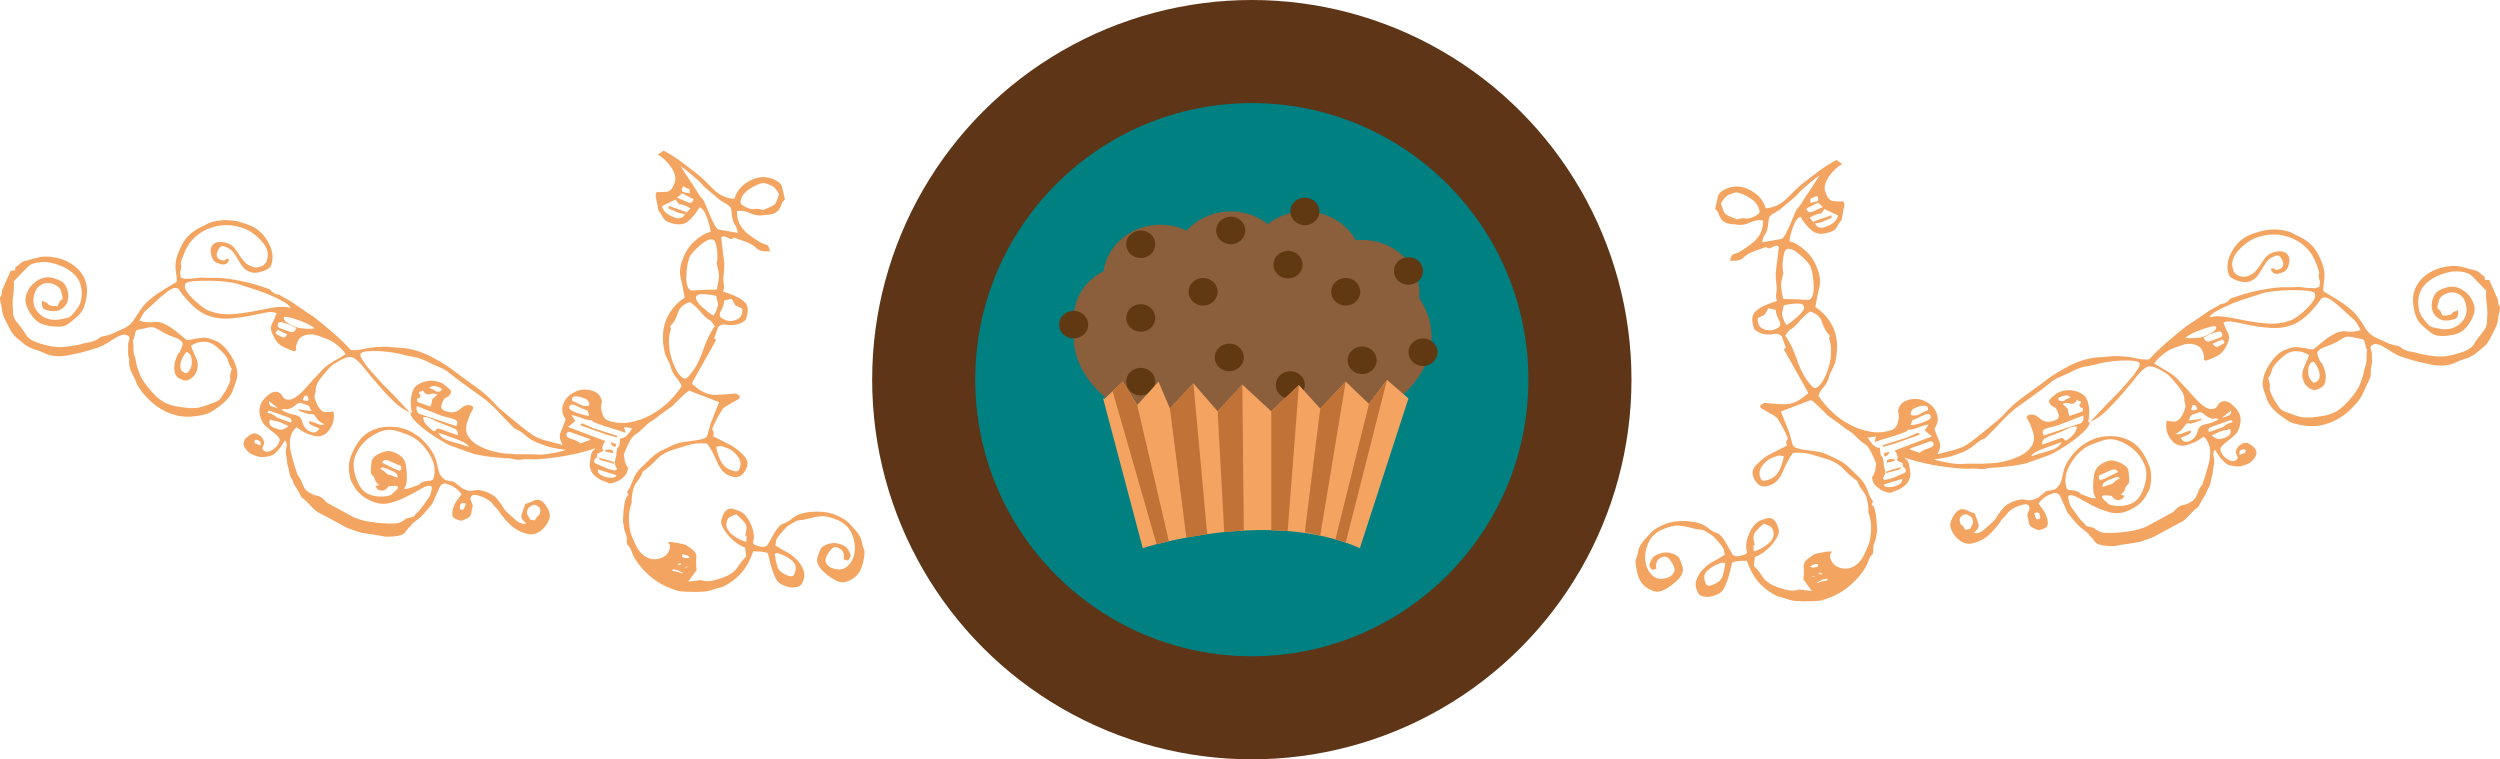 <?xml version="1.0" encoding="utf-8"?>
<!-- Generator: Adobe Illustrator 17.1.0, SVG Export Plug-In . SVG Version: 6.00 Build 0)  -->
<!DOCTYPE svg PUBLIC "-//W3C//DTD SVG 1.1//EN" "http://www.w3.org/Graphics/SVG/1.1/DTD/svg11.dtd">
<svg version="1.1" id="Layer_1" xmlns="http://www.w3.org/2000/svg" xmlns:xlink="http://www.w3.org/1999/xlink" x="0px" y="0px"
	 viewBox="0.001 602.116 611.997 185.881" enable-background="new 0.001 602.116 611.997 185.881" xml:space="preserve">
<pattern  x="0" y="792" width="35.453" height="35.453" patternUnits="userSpaceOnUse" id="SVGID_2_" viewBox="2.659 -38.11 35.453 35.453" overflow="visible">
	<g>
		<polygon fill="none" points="2.659,-2.657 38.112,-2.657 38.112,-38.11 2.659,-38.11 		"/>
		<g>
			<polygon fill="none" points="2.659,-38.11 38.112,-38.11 38.112,-2.657 2.659,-2.657 			"/>
			<g>
				<polygon fill="none" points="2.659,-2.658 38.112,-2.658 38.112,-38.11 2.659,-38.11 				"/>
				<g>
					<polygon fill="none" points="2.659,-2.658 38.112,-2.658 38.112,-38.11 2.659,-38.11 					"/>
					<g>
						<path fill="#F4A460" d="M38.112-40.771c1.466,0,2.657,1.19,2.657,2.659c0,1.469-1.192,2.659-2.657,2.659
							c-1.469,0-2.659-1.19-2.659-2.659C35.453-39.58,36.643-40.771,38.112-40.771z"/>
						<path fill="#F4A460" d="M20.385-40.771c1.467,0,2.659,1.19,2.659,2.659c0,1.469-1.192,2.659-2.659,2.659
							c-1.469,0-2.659-1.19-2.659-2.659C17.726-39.58,18.916-40.771,20.385-40.771z"/>
						<path fill="#F4A460" d="M38.112-23.044c1.466,0,2.657,1.19,2.657,2.659c0,1.469-1.192,2.659-2.657,2.659
							c-1.469,0-2.659-1.19-2.659-2.659C35.453-21.854,36.643-23.044,38.112-23.044z"/>
						<path fill="#F4A460" d="M20.385-23.044c1.467,0,2.659,1.19,2.659,2.659c0,1.469-1.192,2.659-2.659,2.659
							c-1.469,0-2.659-1.19-2.659-2.659C17.726-21.854,18.916-23.044,20.385-23.044z"/>
						<path fill="#F4A460" d="M11.522-31.906c1.467,0,2.659,1.19,2.659,2.659c0,1.466-1.192,2.657-2.659,2.657
							c-1.469,0-2.659-1.19-2.659-2.657C8.863-30.716,10.053-31.906,11.522-31.906z"/>
						<path fill="#F4A460" d="M29.248-31.906c1.466,0,2.659,1.19,2.659,2.659c0,1.466-1.193,2.657-2.659,2.657
							c-1.469,0-2.659-1.19-2.659-2.657C26.589-30.716,27.779-31.906,29.248-31.906z"/>
						<path fill="#F4A460" d="M11.522-14.179c1.467,0,2.659,1.19,2.659,2.657c0,1.469-1.192,2.659-2.659,2.659
							c-1.469,0-2.659-1.19-2.659-2.659C8.863-12.99,10.053-14.179,11.522-14.179z"/>
						<path fill="#F4A460" d="M29.248-14.179c1.466,0,2.659,1.19,2.659,2.657c0,1.469-1.193,2.659-2.659,2.659
							c-1.469,0-2.659-1.19-2.659-2.659C26.589-12.99,27.779-14.179,29.248-14.179z"/>
					</g>
					<g>
						<path fill="#F4A460" d="M2.659-40.771c1.467,0,2.657,1.19,2.657,2.659c0,1.469-1.192,2.659-2.657,2.659
							C1.19-35.453,0-36.642,0-38.112C0-39.58,1.19-40.771,2.659-40.771z"/>
						<path fill="#F4A460" d="M2.659-23.044c1.467,0,2.657,1.19,2.657,2.659c0,1.469-1.192,2.659-2.657,2.659
							C1.19-17.726,0-18.917,0-20.385C0-21.854,1.19-23.044,2.659-23.044z"/>
					</g>
					<g>
						<path fill="#F4A460" d="M38.112-5.318c1.466,0,2.657,1.19,2.657,2.659C40.769-1.19,39.577,0,38.112,0
							c-1.469,0-2.659-1.19-2.659-2.659C35.453-4.128,36.643-5.318,38.112-5.318z"/>
						<path fill="#F4A460" d="M20.385-5.318c1.467,0,2.659,1.19,2.659,2.659C23.044-1.19,21.853,0,20.385,0
							c-1.469,0-2.659-1.19-2.659-2.659S18.916-5.318,20.385-5.318z"/>
					</g>
					<g>
						<path fill="#F4A460" d="M2.659-5.318c1.467,0,2.657,1.19,2.657,2.659C5.316-1.19,4.125,0,2.659,0C1.19,0,0-1.191,0-2.659
							C0-4.128,1.19-5.318,2.659-5.318z"/>
					</g>
				</g>
			</g>
		</g>
	</g>
</pattern>
<g>
	<circle fill="#5E3517" cx="306.444" cy="695.057" r="92.94"/>
</g>
<g opacity="0.55">
	
		<pattern  id="SVGID_1_" xlink:href="#SVGID_2_" patternTransform="matrix(1.231 0 0 -1.231 8828.337 -40089.332)"  opacity="0.55">
	</pattern>
	<circle fill="url(#SVGID_1_)" cx="306.444" cy="695.057" r="92.94"/>
</g>
<circle fill="#008080" cx="306.444" cy="695.057" r="67.705"/>
<ellipse fill="#8B5E3C" cx="306.637" cy="684.612" rx="43.811" ry="26.081"/>
<ellipse fill="#8B5E3C" cx="284.059" cy="670.169" rx="14.023" ry="13.041"/>
<ellipse fill="#8B5E3C" cx="276.849" cy="679.949" rx="14.023" ry="13.041"/>
<ellipse fill="#8B5E3C" cx="301.282" cy="666.908" rx="14.023" ry="13.041"/>
<ellipse fill="#8B5E3C" cx="319.428" cy="666.908" rx="14.023" ry="13.041"/>
<ellipse fill="#8B5E3C" cx="333.451" cy="673.893" rx="14.023" ry="13.041"/>
<ellipse fill="#603913" cx="294.52" cy="673.545" rx="3.561" ry="3.377"/>
<ellipse fill="#603913" cx="279.254" cy="661.906" rx="3.561" ry="3.377"/>
<ellipse fill="#603913" cx="301.282" cy="658.529" rx="3.561" ry="3.377"/>
<ellipse fill="#603913" cx="344.792" cy="668.455" rx="3.561" ry="3.377"/>
<ellipse fill="#603913" cx="315.865" cy="696.374" rx="3.561" ry="3.377"/>
<ellipse fill="#603913" cx="279.254" cy="695.54" rx="3.561" ry="3.377"/>
<ellipse fill="#603913" cx="348.355" cy="688.339" rx="3.561" ry="3.377"/>
<ellipse fill="#603913" cx="262.826" cy="681.586" rx="3.561" ry="3.377"/>
<ellipse fill="#603913" cx="300.92" cy="689.612" rx="3.561" ry="3.377"/>
<ellipse fill="#603913" cx="333.451" cy="690.311" rx="3.561" ry="3.377"/>
<ellipse fill="#603913" cx="315.305" cy="666.908" rx="3.561" ry="3.377"/>
<ellipse fill="#603913" cx="319.428" cy="653.868" rx="3.561" ry="3.377"/>
<ellipse fill="#603913" cx="329.432" cy="673.545" rx="3.561" ry="3.377"/>
<ellipse fill="#603913" cx="279.254" cy="679.949" rx="3.561" ry="3.377"/>
<path fill="#F4A460" d="M339.536,695.123l-4.406,5.87c-0.002,0-0.002,0-0.004,0l-5.694-5.453l-6.236,6.602c-0.002,0-0.002,0-0.004,0
	l-5.217-5.768l-6.742,6.401c-0.019,0-0.036,0.002-0.054,0.002l-7.056-6.507l-6.037,6.528c-0.002,0-0.005,0-0.008,0l-5.935-6.839
	l-5.746,6.157c-0.002,0-0.002,0-0.004,0l-2.79-6.574l-5.122,5.634c-0.053-0.008-0.106-0.016-0.16-0.025l-3.468-5.61l-4.375,4.106
	l0.056,0.104c-0.166-0.036-0.335-0.066-0.501-0.104l9.708,36.65c0,0,30.583-9.951,53.156,0l11.892-36.65L339.536,695.123z"/>
<polygon fill="#C17236" points="283.126,735.337 286.142,734.599 278.395,701.268 274.854,695.54 272.365,697.877 "/>
<polygon fill="#C17236" points="286.396,702.118 290.423,733.71 295.521,732.871 292.144,695.957 "/>
<polygon fill="#C17236" points="298.081,702.801 299.685,732.365 304.482,731.998 304.121,696.269 "/>
<polygon fill="#C17236" points="311.205,702.801 311.205,731.902 315.222,732.112 317.976,696.374 "/>
<polygon fill="#C17236" points="323.193,702.143 319.428,732.365 323.193,733.237 329.432,695.54 "/>
<polygon fill="#C17236" points="335.128,700.993 326.911,734.153 329.432,734.943 339.536,695.123 "/>
<g>
	<path fill="#F3A460" d="M450.966,642.259c-1.285,0.74-2.385,1.796-3.304,3.176c-0.916,1.38-1.199,2.572-0.845,3.568l0.133,0.376
		c0.442,1.251,1.066,1.91,1.862,1.977c0.799,0.07,1.617,0.095,2.455,0.077l0.266,0.75l-0.743,3.852
		c-0.41,0.428-0.756,0.937-1.04,1.529c-0.282,0.593-0.733,0.998-1.36,1.221l-0.376,0.131c-1.874,0.664-3.353,0.556-4.439-0.324
		c-1.086-0.882-2.019-2.026-2.802-3.437c-0.75,0.266-1.382,1.16-1.898,2.677c-0.516,1.521-0.787,2.637-0.818,3.35
		c1.225,0.272,2.505,1.011,3.848,2.223c1.347,1.209,2.306,2.63,2.881,4.253c0.747,1.708,0.937,3.326,0.565,4.864
		c-0.368,1.538-0.685,3.126-0.947,4.766c1.825,1.181,3.219,2.728,4.178,4.637c0.96,1.91,1.318,4.106,1.069,6.584
		c-0.18,1.471-0.373,2.42-0.576,2.842c-0.199,0.423-0.582,1.229-1.148,2.412c-0.27,1.223-0.752,2.238-1.453,3.048
		c-0.693,0.81-1.142,1.532-1.341,2.165c0.907,1.364,2.001,2.667,3.283,3.898c1.281,1.232,2.749,2.294,4.401,3.186
		c1.654,0.891,3.371,1.477,5.159,1.758c1.786,0.282,3.496,0.131,5.116-0.444c0.75-0.266,1.262-0.903,1.536-1.916
		c0.274-1.013,0.28-1.893,0.012-2.642c0.185-1.471,1.045-2.409,2.589-2.818c1.544-0.406,2.932-0.264,4.158,0.423
		c1.358,0.646,2.265,1.623,2.73,2.936c0.465,1.311,0.27,2.541-0.59,3.69c0.488,1.375,0.909,2.457,1.256,3.247
		c0.353,0.79,0.183,1.8-0.507,3.028l4.442-1.154l1.312-0.465c0.627-0.223,1.414-0.677,2.364-1.365
		c0.953-0.689,1.945-1.463,2.975-2.321c1.034-0.858,2.014-1.664,2.941-2.416c0.93-0.751,1.602-1.339,2.01-1.768
		c1.399-1.62,2.931-3.045,4.604-4.272c1.674-1.227,3.464-2.528,5.366-3.908c1.529-1.246,3.474-2.499,5.839-3.759
		c2.368-1.262,4.7-2.019,7.001-2.273c1.384-0.069,2.514-0.154,3.391-0.255c0.882-0.1,1.97-0.097,3.271,0.002
		c1.008,0.064,2.125,0.231,3.344,0.502c1.223,0.27,2.229,0.335,3.022,0.193c1.11-1.239,2.467-2.563,4.076-3.977
		c1.608-1.414,3.238-2.763,4.891-4.058c0.913-0.604,1.708-1.133,2.391-1.586c0.685-0.452,1.647-1.11,2.888-1.974
		c0.332-0.255,0.737-0.505,1.212-0.746c0.479-0.237,1.008-0.533,1.588-0.88c0.207-0.212,0.413-0.321,0.622-0.326
		c0.21-0.002,0.501-0.073,0.876-0.206c0.585-0.345,0.913-0.603,0.992-0.774c0.081-0.168,0.247-0.298,0.496-0.386
		c2.126-0.753,4.031-1.326,5.722-1.714c1.691-0.389,3.415-0.685,5.171-0.888c1.09-0.104,1.989-0.141,2.702-0.114
		c0.716,0.029,1.553,0.012,2.515-0.049c0.125-0.044,0.407-0.039,0.848,0.016c0.44,0.054,0.959,0.118,1.545,0.191l2.14,0.083
		l0.937-0.332l0.164-1.322c-0.31-0.875-0.405-1.44-0.283-1.694c0.122-0.253,0.093-0.631-0.083-1.13l-0.467-1.312
		c-1.063-2.999-3.008-5.119-5.845-6.367c-2.831-1.243-5.749-1.335-8.746-0.272c-1.623,0.576-3.144,1.642-4.562,3.201
		c-1.416,1.559-1.837,3.151-1.26,4.774c0.133,0.376,0.243,0.583,0.328,0.623c0.087,0.041,0.257,0.224,0.513,0.555
		c0.341,0.162,0.739,0.301,1.204,0.417c0.464,0.12,0.948,0.087,1.445-0.09c0.875-0.31,1.539-0.72,1.988-1.233
		c0.453-0.51,0.882-1.084,1.289-1.722c0.406-0.637,0.806-1.2,1.194-1.69c0.39-0.488,0.957-0.866,1.708-1.133
		c0.875-0.31,1.692-0.389,2.447-0.235c0.76,0.153,1.269,0.604,1.536,1.355c0.179,0.5,0.139,1.183-0.118,2.045
		c-0.255,0.865-0.694,1.408-1.322,1.63l-0.749,0.266c-1.125,0.399-1.886,0.036-2.285-1.09c0.5-0.177,0.827-0.151,0.976,0.077
		c0.154,0.229,0.54,0.231,1.163,0.01l0.187-0.068c0.253-0.089,0.457-0.301,0.617-0.641c0.164-0.338,0.198-0.631,0.11-0.884
		l-0.199-0.561c-0.089-0.249-0.262-0.539-0.521-0.872c-0.256-0.331-0.637-0.406-1.136-0.229l-0.376,0.133
		c-0.75,0.266-1.339,0.685-1.769,1.258c-0.43,0.575-0.815,1.169-1.161,1.783c-0.341,0.616-0.73,1.209-1.16,1.783
		c-0.43,0.575-1.079,1.017-1.955,1.328c-0.75,0.266-1.727,0.189-2.931-0.229c-1.202-0.417-1.892-0.874-2.071-1.375
		c-0.665-1.872-0.409-3.827,0.77-5.863c1.177-2.034,2.766-3.409,4.762-4.118l0.938-0.332c1.872-0.666,3.715-0.93,5.519-0.797
		c1.807,0.133,3.261,0.567,4.365,1.3c1.65,0.682,2.975,1.55,3.98,2.596c1.005,1.051,1.864,2.576,2.572,4.575
		c0.488,1.378,0.622,2.734,0.393,4.079c-0.226,1.347-0.274,2.207-0.139,2.582l2.672,1.584c1.614,0.977,2.633,1.669,3.058,2.078
		c1.15,0.859,1.994,1.651,2.53,2.373c0.542,0.725,1.284,1.833,2.234,3.323c0.607,0.912,1.49,1.617,2.65,2.12
		c1.163,0.502,2.169,0.954,3.014,1.358c0.634,0.197,1.212,0.343,1.737,0.437c0.529,0.096,1.005,0.349,1.43,0.758
		c0.848,0.405,1.418,0.625,1.711,0.66c0.297,0.036,0.821,0.131,1.577,0.284c0.805,0.278,1.91,0.519,3.315,0.722
		c1.411,0.204,2.597,0.277,3.559,0.216c1.09-0.104,2.458-0.413,4.103-0.927c1.648-0.512,2.734-1.214,3.259-2.109
		c0.529-0.889,1.215-1.834,2.053-2.837c0.842-1,1.209-2.045,1.103-3.134c0.147-1.177,0.133-2.402-0.039-3.68
		c-0.169-1.274-0.224-2.416-0.16-3.423c-1.324-1.357-2.437-2.511-3.337-3.46c-0.896-0.947-2.518-1.354-4.866-1.226
		c-2.255,0.379-4.137,1.119-5.649,2.215c-1.509,1.1-2.395,2.468-2.657,4.106c-0.153,0.76-0.156,1.638-0.012,2.642
		c0.145,1.003,0.583,1.94,1.312,2.806c0.773,0.992,1.33,1.569,1.668,1.729c0.34,0.161,1.181,0.355,2.528,0.58
		c2.061,0.255,3.726-0.301,4.999-1.668c1.275-1.365,1.556-3.047,0.847-5.048c-0.309-0.872-0.885-1.513-1.735-1.916
		c-0.845-0.403-1.706-0.449-2.582-0.139c-1.372,0.488-2.094,1.237-2.159,2.243c-0.355,0.971-0.367,1.539-0.029,1.698
		c0.342,0.165,0.664,0.683,0.974,1.555c0.839-0.014,1.384-0.069,1.631-0.156c0.253-0.089,0.409-0.144,0.469-0.168
		c0.065-0.023,0.166-0.128,0.309-0.32c0.143-0.189,0.59-0.421,1.339-0.687c0.133,0.376,0.143,0.794,0.025,1.256
		c-0.117,0.464-0.299,0.74-0.55,0.83c-1.621,0.575-2.912,0.61-3.865,0.106c-0.951-0.507-1.565-1.241-1.835-2.2
		c-0.268-0.959-0.203-1.965,0.193-3.021c0.401-1.055,1.1-1.763,2.098-2.117l0.938-0.332c1.376-0.488,2.73-0.335,4.065,0.457
		c1.337,0.793,2.249,1.875,2.736,3.249l0.133,0.376c0.399,1.125,0.141,2.483-0.77,4.073c-0.913,1.59-1.994,2.606-3.245,3.051
		c-0.872,0.309-1.929,0.51-3.164,0.594c-1.235,0.087-2.213-0.092-2.936-0.542c-0.552-0.365-1.287-0.949-2.204-1.75
		c-0.916-0.797-1.529-1.636-1.841-2.511c-0.93-2.624-0.994-4.886-0.192-6.79c0.801-1.899,2.282-3.374,4.442-4.424
		c0.957-0.479,2.104-0.816,3.439-1.009c1.341-0.191,2.472-0.171,3.398,0.062c0.463,0.118,0.97,0.255,1.515,0.41
		c0.552,0.159,1.055,0.295,1.518,0.413c0.59,0.074,1.098,0.316,1.523,0.725c0.43,0.413,0.811,0.697,1.15,0.859l0.077,0.815
		l1.069,0.042l2.171,4.928c-0.026,0.714,0.056,1.141,0.245,1.285c0.192,0.141,0.253,0.51,0.179,1.096
		c-0.116,0.464-0.214,0.888-0.291,1.264c-0.077,0.38-0.148,0.863-0.224,1.45c-0.151,0.76-0.44,1.529-0.867,2.313
		c-0.425,0.784-0.758,1.43-1.001,1.936c-0.401,0.848-0.951,1.571-1.657,2.171c-0.699,0.603-1.382,1.161-2.043,1.675
		c-0.909,0.606-1.719,0.998-2.43,1.178c-0.708,0.181-1.725,0.58-3.059,1.192c-1.499,0.532-3.268,0.598-5.31,0.195
		c-2.04-0.4-3.692-0.8-4.959-1.195c-1.264-0.395-2.096-0.66-2.499-0.8c-0.399-0.139-1.131-0.512-2.191-1.121
		c-0.382-0.287-1.06-0.712-2.036-1.281c-0.974-0.569-1.774-0.743-2.4-0.521c-0.624,0.222-0.826,0.646-0.604,1.269
		c0.223,0.627,0.299,1.233,0.224,1.82c0.107,1.09,0.02,2.034-0.26,2.836c0.106,1.09-0.026,2.013-0.386,2.773
		c-0.363,0.763-0.743,1.565-1.15,2.412c-0.474,1.434-1.546,2.975-3.213,4.622c-1.665,1.644-3.498,2.823-5.499,3.533
		c-1.621,0.576-3.192,0.816-4.704,0.718c-1.511-0.096-2.898-0.343-4.164-0.737c-0.8-0.277-1.937-1.001-3.408-2.167
		c-1.47-1.167-2.425-2.375-2.868-3.622l-0.864-2.437c-0.266-0.747-0.289-1.617-0.081-2.607c0.213-0.99,0.602-1.972,1.171-2.947
		c0.571-0.975,1.214-1.837,1.932-2.586c0.72-0.746,1.453-1.254,2.202-1.519l1.312-0.465c0.627-0.223,1.233-0.297,1.821-0.224
		c0.59,0.074,1.179,0.145,1.765,0.216c0.633,0.198,1.307,0.313,2.02,0.339c0.125-0.044,0.755-0.546,1.889-1.513
		c1.135-0.964,2.12-1.665,2.948-2.1c1.161-0.693,2.3-0.955,3.412-0.791c1.113,0.168,2.233,0.052,3.357-0.347
		c-0.61-1.33-1.161-2.188-1.652-2.579c-0.488-0.386-1.266-1.096-2.337-2.125c-0.426-0.41-1.236-1.108-2.43-2.093
		c-1.193-0.981-2.1-1.364-2.727-1.142l-0.376,0.133c-0.733,1.103-1.509,2.084-2.334,2.937c-0.693,0.811-1.487,1.55-2.378,2.215
		c-0.889,0.668-1.77,1.154-2.644,1.466c-1.623,0.575-3.337,0.797-5.146,0.664c-1.804-0.131-3.464-0.351-4.982-0.658
		c-1.513-0.307-2.841-0.575-3.976-0.804c-1.135-0.229-1.993-0.171-2.576,0.176c0.355,1.001,0.741,1.883,1.152,2.65
		c0.415,0.77,0.278,1.769-0.415,2.997c-0.484,1.015-1.066,1.75-1.75,2.202c-0.682,0.454-1.774,0.947-3.273,1.478l-0.507-0.241
		c0.037-0.293,0.053-0.546,0.048-0.755c-0.002-0.212-0.093-0.564-0.272-1.065l-0.068-0.187c-0.309-0.872-0.969-1.45-1.982-1.722
		c-1.011-0.274-2.015-0.234-3.016,0.122l-1.875,0.665c-0.998,0.353-1.962,0.906-2.893,1.659c-0.927,0.751-1.614,1.49-2.065,2.209
		c0.552,0.368,1.179,0.743,1.876,1.127c0.699,0.384,1.326,0.762,1.877,1.127c0.722,0.448,1.362,0.961,1.916,1.535
		c0.558,0.577,1.071,1.133,1.542,1.668c0.431,0.413,0.943,0.967,1.542,1.669c0.602,0.702,1.233,1.391,1.895,2.071
		c0.664,0.682,1.345,1.209,2.042,1.596c0.7,0.384,1.362,0.467,1.986,0.243c0.376-0.131,0.666-0.411,0.865-0.833
		c0.203-0.422,0.553-0.725,1.051-0.901c0.75-0.266,1.584,0.002,2.5,0.8c0.917,0.803,1.508,1.576,1.773,2.325l0.068,0.187
		c0.266,0.75,0.262,1.63-0.012,2.642c-0.274,1.015-0.677,1.754-1.215,2.225c-0.409,0.43-1.142,1.039-2.198,1.834
		c-1.052,0.795-1.491,1.447-1.314,1.943l0.133,0.376c0.223,0.627,0.706,1.194,1.447,1.702c0.743,0.511,1.43,0.654,2.052,0.433
		c0.128-0.044,0.209-0.107,0.249-0.193c0.042-0.083,0.164-0.233,0.368-0.447l-0.532-1.499c0.316-1.096,0.972-1.822,1.972-2.177
		c0.5-0.179,1.079-0.031,1.737,0.437c0.661,0.471,1.033,0.831,1.121,1.079l0.199,0.563c0.177,0.5,0.002,1.092-0.533,1.771
		c-0.529,0.681-1.108,1.131-1.735,1.354l-0.938,0.332c-0.624,0.222-1.347,0.267-2.167,0.135c-0.818-0.131-1.396-0.276-1.738-0.438
		c-1.148-0.858-2.132-2.055-2.96-3.591c-0.409,0.428-0.536,0.965-0.379,1.611c0.161,0.649,0.206,1.266,0.129,1.854
		c-0.116,0.463-0.198,1.019-0.25,1.671c-0.049,0.65-0.154,1.146-0.318,1.484c-0.153,0.76-0.268,1.327-0.346,1.705
		c-0.076,0.38-0.334,0.93-0.785,1.65c-0.117,0.464-0.357,0.971-0.726,1.524c-0.364,0.55-0.629,0.998-0.791,1.335
		c-0.401,0.847-0.699,1.304-0.888,1.368c-0.186,0.066-0.588,0.421-1.205,1.06l-1.233,1.283c-0.407,0.427-0.842,0.794-1.3,1.094
		c-0.249,0.087-0.728,0.331-1.433,0.72c-0.704,0.39-1.47,0.804-2.302,1.239c-0.83,0.434-1.566,0.835-2.211,1.205
		c-0.641,0.367-1.087,0.597-1.339,0.687l-2.623,0.93c-0.498,0.179-1.557,0.374-3.165,0.594c-1.61,0.223-2.538,0.374-2.79,0.463
		c-0.376,0.133-1.136,0.159-2.293,0.076c-1.154-0.081-1.986-0.246-2.493-0.488c-0.337-0.161-0.658-0.469-0.961-0.926
		c-0.299-0.453-0.643-0.828-1.028-1.112c-0.089-0.25-0.282-0.496-0.581-0.743c-0.297-0.243-0.637-0.512-1.021-0.797
		c-0.764-0.573-1.46-1.239-2.082-2.003c-0.619-0.764-1.167-1.413-1.641-1.95l-1.97-4.365c-0.471-0.537-0.957-0.718-1.459-0.539
		l-0.749,0.267c-1.248,0.442-2.239,1.216-2.974,2.321c0.258,0.332,0.591,0.777,1,1.333c0.41,0.56,0.725,1.152,0.947,1.774
		c0.223,0.628,0.328,1.221,0.318,1.787c-0.01,0.567-0.325,0.959-0.951,1.182l-0.937,0.334c-0.249,0.087-0.586,0.032-1.011-0.171
		c-0.42-0.199-0.8-0.382-1.142-0.543c-0.426-0.409-0.643-0.828-0.652-1.246c-0.006-0.42-0.122-0.939-0.343-1.565
		c0.037-0.293,0.158-0.652,0.355-1.077c0.203-0.421,0.259-0.757,0.17-1.008c-0.222-0.625-0.779-0.811-1.678-0.566
		c-0.894,0.249-1.632,0.546-2.215,0.893c-0.703,0.392-1.218,0.821-1.547,1.289c-0.325,0.467-0.755,0.937-1.294,1.408
		c-0.528,0.893-1.326,1.914-2.395,3.064c-1.067,1.154-2.225,1.95-3.475,2.394l-0.75,0.266c-1.247,0.442-2.426,0.299-3.531-0.436
		c-1.103-0.732-1.899-1.785-2.387-3.161c-0.222-0.623-0.128-1.359,0.272-2.207c0.406-0.845,0.875-1.503,1.409-1.974
		c0.662-0.515,1.416-0.573,2.261-0.17c0.849,0.404,1.502,0.664,1.965,0.78c0.355,1.001,0.654,1.844,0.897,2.531
		c0.243,0.688-0.129,1.416-1.12,2.19c0.34,0.162,0.694,0.176,1.069,0.043l0.563-0.199c0.253-0.089,0.963-0.658,2.136-1.71
		c1.178-1.051,1.783-1.719,1.818-2.015c0.449-0.72,0.969-1.433,1.563-2.137c0.594-0.702,1.455-1.254,2.579-1.653l0.374-0.133
		c1.002-0.355,1.848-0.443,2.542-0.268c0.695,0.176,1.295,0.174,1.792-0.004l0.563-0.199c0.5-0.179,0.853-0.372,1.057-0.586
		c0.208-0.213,0.539-0.471,0.992-0.774c0.286-0.382,0.704-0.598,1.246-0.652c0.546-0.05,1.067-0.169,1.565-0.345
		c0.788-0.559,1.29-1.229,1.503-2.009c0.218-0.782,0.401-1.547,0.554-2.307c0.272-1.221,0.938-2.512,2.001-3.875
		c1.066-1.36,2.24-2.41,3.524-3.149c1.493-0.951,3.13-1.497,4.905-1.635c1.781-0.138,3.326,0.053,4.635,0.571
		c1.435,0.478,2.647,1.312,3.633,2.509c0.99,1.2,1.791,2.671,2.412,4.419c0.355,1.001,0.461,2.194,0.321,3.58
		c-0.141,1.387-0.455,2.377-0.949,2.974c-0.967,2.03-2.698,3.489-5.2,4.376c-1.372,0.488-2.767,0.527-4.18,0.114
		c-1.411-0.413-2.763-0.951-4.056-1.621c-1.291-0.666-2.424-1.283-3.4-1.854c-0.974-0.567-1.712-0.763-2.213-0.586
		c-0.249,0.087-0.315,0.394-0.203,0.916c0.117,0.522,0.239,0.969,0.373,1.345c0.089,0.253,0.542,0.937,1.36,2.051
		c0.818,1.115,1.334,1.776,1.546,1.982c0.597,0.494,0.889,0.812,0.868,0.957c-0.017,0.147,0.353,0.297,1.108,0.451
		c0.761,0.153,1.16,0.293,1.205,0.417c0.043,0.127,0.32,0.308,0.827,0.549c0.384,0.286,1.005,0.455,1.866,0.498
		c0.861,0.048,1.804,0.029,2.829-0.054c1.027-0.08,2.074-0.208,3.136-0.374c1.069-0.168,1.853-0.34,2.35-0.517l1.499-0.532
		l6.723-3.653c0.782-0.978,1.535-1.526,2.265-1.647c0.733-0.118,1.553-0.48,2.463-1.084c0.539-0.473,0.947-1.108,1.221-1.912
		c0.28-0.8,0.665-1.501,1.154-2.096c0.362-0.973,0.835-2.511,1.42-4.62c0.59-2.107,0.64-3.847,0.151-5.223
		c-0.266-0.749-0.695-1.368-1.294-1.862c-0.33,0.259-0.753,0.55-1.272,0.872c-0.519,0.326-0.899,0.531-1.152,0.62l-1.312,0.465
		c-1.748,0.62-3.16,0.208-4.237-1.24c-1.073-1.445-1.417-3.012-1.033-4.696c0.044,0.126,0.392,0.213,1.042,0.262
		c0.651,0.052,1.042,0.053,1.163,0.01c0.75-0.266,1.356-0.937,1.817-2.018c0.463-1.076,0.649-1.738,0.559-1.992
		c-0.22-0.623-0.31-1.082-0.277-1.378c0.037-0.293-0.033-0.691-0.212-1.19c-0.222-0.625-0.76-1.453-1.62-2.487
		c-0.855-1.03-1.499-1.753-1.928-2.164c-0.426-0.41-1.245-0.93-2.452-1.557c-1.205-0.627-2.121-0.831-2.746-0.608
		c-0.749,0.266-1.636,1.04-2.66,2.317c-1.023,1.279-2.18,2.671-3.473,4.184c-1.29,1.513-2.616,2.933-3.975,4.259
		c-1.358,1.324-2.723,2.232-4.1,2.721c0.056,0.544-0.33,1.245-1.154,2.098c-0.821,0.855-1.791,1.689-2.908,2.508
		c-1.114,0.818-2.254,1.575-3.415,2.267c-1.158,0.694-2.117,1.173-2.866,1.439l-5.059,1.795c-0.25,0.089-0.8,0.216-1.661,0.379
		c-0.855,0.165-1.721,0.294-2.603,0.395c-0.876,0.101-1.725,0.189-2.542,0.27c-0.815,0.077-1.368,0.1-1.664,0.063
		c-0.542,0.054-1.108,0.149-1.694,0.283c-0.583,0.138-1.254,0.128-2.014-0.025c-0.71-0.026-1.307-0.026-1.792,0.004
		c-0.48,0.032-1.076,0.031-1.793,0.002c-2.603-0.201-5.071-0.523-7.408-0.957c-2.334-0.438-4.619-1.032-6.858-1.787
		c0.216,0.208,0.417,0.38,0.607,0.523c0.192,0.143,0.353,0.403,0.488,0.778c0.089,0.251,0.206,0.876,0.349,1.878
		c0.144,1.003,0.118,1.615-0.09,1.825c-0.187,1.051-1.051,1.992-2.589,2.817c-0.998,0.355-1.611,0.61-1.841,0.76
		c-0.226,0.153-0.826,0.049-1.798-0.313c-0.463-0.116-0.994-0.419-1.59-0.913c-0.594-0.488-0.96-0.923-1.094-1.299l-0.131-0.376
		c-0.177-0.498-0.195-0.845-0.052-1.038c0.143-0.189,0.297-0.454,0.457-0.795c0.162-0.338,0.251-0.685,0.263-1.042
		c0.015-0.355,0.079-0.768,0.195-1.231c-0.222-0.625-0.616-1.54-1.185-2.744c-0.566-1.205-1.19-1.968-1.868-2.291
		c-0.552-0.367-1.212-0.944-1.983-1.723c-0.77-0.783-1.492-1.333-2.171-1.657c-1.744-1.351-3.358-2.535-4.847-3.555
		c-0.043-0.124-0.278-0.392-0.706-0.803c-0.426-0.411-0.853-0.824-1.281-1.236c-0.426-0.407-0.842-0.789-1.249-1.137
		c-0.403-0.348-0.67-0.502-0.795-0.458l-7.243,2.781l2.049,5.181l0.743,2.691l0.133,0.374c0.177,0.501,1.045,0.863,2.599,1.083
		c1.556,0.223,2.63,0.369,3.217,0.442c0.882,0.107,1.831,0.405,2.846,0.888c1.015,0.485,1.947,0.928,2.793,1.331
		c0.894,0.528,1.657,1.1,2.297,1.719c0.641,0.617,1.391,1.335,2.243,2.158c1.025,0.901,1.779,2.042,2.266,3.415
		c0.488,1.378,0.948,2.269,1.372,2.678l-0.363,0.762c0.384,0.284,0.656,0.752,0.812,1.399c0.161,0.649,0.28,1.378,0.357,2.195
		c0.077,0.815,0.135,1.569,0.17,2.26c0.033,0.693-0.027,1.206-0.191,1.545c-0.026,0.716-0.141,1.284-0.343,1.705
		c-0.201,0.423-0.337,0.93-0.411,1.518c0.062,0.964-0.022,1.519-0.251,1.669c-0.228,0.153-0.502,0.567-0.826,1.243
		c-0.511,1.731-1.704,3.525-3.576,5.384c-1.871,1.86-3.993,3.209-6.369,4.052l-1.311,0.465c-0.376,0.133-1.324,0.226-2.858,0.276
		c-1.526,0.049-2.586,0.039-3.176-0.033c-0.838,0.017-1.7-0.135-2.588-0.453c-0.885-0.321-1.708-0.555-2.467-0.708
		c-1.69-0.804-3.157-1.868-4.4-3.187c-1.239-1.318-2.283-3.161-3.126-5.537c-0.419,0.01-0.972,0.027-1.667,0.064
		c-0.691,0.032-1.287,0.139-1.786,0.316c-0.123,0.044-0.265,0.446-0.417,1.204c-0.154,0.76-0.357,1.571-0.614,2.435
		c-0.255,0.863-0.583,1.719-0.99,2.565c-0.401,0.848-1.04,1.424-1.916,1.736l-0.937,0.332c-0.624,0.222-1.347,0.266-2.167,0.134
		c-0.818-0.131-1.341-0.506-1.563-1.133l-0.334-0.938c-0.266-0.75-0.158-1.631,0.328-2.647c0.484-1.017,1.056-1.779,1.719-2.297
		c0.616-0.641,1.37-1.189,2.264-1.647c0.894-0.457,1.796-0.988,2.706-1.593c-0.133-0.376-0.189-0.637-0.174-0.784
		c0.022-0.145-0.017-0.343-0.106-0.594c-0.087-0.249-0.496-0.805-1.227-1.674c-0.729-0.865-1.284-1.444-1.668-1.729
		c-0.89-0.529-1.472-0.882-1.749-1.067c-0.277-0.182-0.917-0.309-1.926-0.372c-1.559-0.432-2.926-0.72-4.105-0.865
		c-1.175-0.143-2.615,0.156-4.322,0.9c-1.705,0.746-2.877,1.902-3.518,3.464c-0.639,1.565-0.852,3.045-0.639,4.445
		c0.216,1.401,0.794,2.535,1.732,3.395c0.939,0.863,2.158,1.028,3.657,0.496l0.187-0.066c0.5-0.179,0.913-0.5,1.239-0.969
		c0.328-0.467,0.4-0.949,0.224-1.45c-0.222-0.624-0.59-1.269-1.106-1.928c-0.515-0.661-1.085-0.882-1.711-0.658l-0.187,0.066
		c-0.624,0.222-1.048,0.618-1.266,1.188c-0.219,0.573-0.24,1.107-0.064,1.605l-0.749,0.266c-0.376,0.133-0.718-0.235-1.028-1.112
		c0.119-0.464,0.328-0.961,0.633-1.491c0.305-0.532,0.831-0.928,1.58-1.194l0.561-0.199c0.876-0.31,1.829-0.295,2.862,0.039
		c1.036,0.337,1.684,0.88,1.95,1.63l0.533,1.498c0.399,1.125-0.058,2.31-1.379,3.55c-1.318,1.242-2.601,2.082-3.852,2.526
		c-0.75,0.266-1.588,0.178-2.521-0.266c-0.928-0.442-1.653-0.997-2.171-1.658c-0.515-0.66-0.909-1.575-1.185-2.744
		c-0.274-1.168-0.396-2.109-0.37-2.823c0.362-0.971,0.598-1.794,0.708-2.467c0.114-0.673,0.561-1.497,1.335-2.478
		c0.824-0.853,1.46-1.536,1.912-2.049c0.452-0.51,1.405-1.096,2.86-1.753c1.708-0.743,3.715-1.034,6.022-0.87
		c2.31,0.166,3.998,0.763,5.064,1.79c0.767,0.573,1.467,0.955,2.099,1.154c0.634,0.199,1.318,0.942,2.055,2.225
		c0.741,1.287,1.294,2.252,1.659,2.893c0.37,0.644,1.368,0.676,2.99,0.1l0.187-0.066c0.127-0.044,0.271-0.233,0.43-0.573
		c-0.442-1.248-0.271-2.752,0.511-4.508c0.785-1.756,1.739-2.833,2.862-3.23l1.125-0.399c1.375-0.488,2.351,0.083,2.926,1.706
		l0.266,0.747c0.179,0.501,0.106,1.09-0.218,1.768c-0.32,0.677-0.782,1.366-1.375,2.069c-0.593,0.706-1.252,1.324-1.977,1.862
		c-0.722,0.539-1.46,0.94-2.21,1.206l-0.274,2.206c0.857,0.824,1.542,1.668,2.063,2.538c0.519,0.87,1.374,1.589,2.557,2.153
		c0.848,0.404,1.892,0.772,3.134,1.103c1.246,0.334,2.366,0.32,3.363-0.033l3.09,0.382l-2.068-2.854
		c0.147-1.175,0.168-2.202,0.068-3.082c-0.1-0.878,0.432-1.663,1.59-2.358c0.538-0.471,1.066-0.764,1.586-0.88
		c0.525-0.114,1.181-0.24,1.974-0.384c1.465-0.236,2.011-0.186,1.638,0.158c-0.371,0.341-0.444,0.826-0.224,1.451l0.066,0.186
		c0.399,1.125,1.254,1.844,2.557,2.153c1.307,0.311,2.518,0.056,3.633-0.762c0.788-0.559,1.464-1.432,2.026-2.617
		c0.566-1.185,0.988-2.178,1.263-2.98c0.272-1.221,0.404-2.43,0.401-3.624c0-1.194-0.224-2.416-0.667-3.667
		c0.031-0.714-0.015-1.437-0.135-2.168c-0.118-0.73-0.266-1.345-0.443-1.847c-0.343-0.581-0.724-1.147-1.134-1.708
		c-0.409-0.556-0.747-1.212-1.013-1.962c-1.314-0.938-2.435-1.912-3.358-2.924c-0.918-1.008-2.181-1.791-3.786-2.349
		c-1.264-0.394-2.603-0.795-4.018-1.212c-1.412-0.411-2.936-0.54-4.567-0.384c-0.777,0.981-1.567,2.422-2.371,4.323
		c-0.8,1.904-1.825,3.075-3.078,3.518l-0.561,0.199c-1.374,0.488-2.483,0.037-3.327-1.351c-0.843-1.39-0.75-2.616,0.276-3.684
		c1.232-1.281,2.389-2.182,3.469-2.708c1.081-0.523,2.452-1.22,4.112-2.09c-0.222-0.625-0.229-1.045-0.025-1.258
		c0.208-0.213,0.264-0.443,0.176-0.694c-0.222-0.624-0.627-1.465-1.212-2.524c-0.587-1.056-1.03-1.814-1.333-2.27
		c-0.596-0.491-1.413-1.008-2.451-1.557c-1.038-0.546-1.578-0.882-1.623-1.007c-0.133-0.375-0.107-0.594,0.08-0.661
		c0.187-0.068,0.447-0.229,0.778-0.488c0.59,0.075,1.715,0.168,3.369,0.282c1.661,0.117,2.862,0.039,3.613-0.226
		c0.75-0.267,1.438-0.616,2.055-1.048c0.622-0.431,1.202-0.882,1.735-1.354l-0.199-0.563l-5.729-10.205l0.495-0.386l-0.133-0.376
		l-0.864-2.436c-0.596-0.491-1.154-0.679-1.677-0.566c-0.521,0.114-1.137,0.16-1.853,0.129c-0.712-0.027-1.409-0.203-2.086-0.525
		c-0.675-0.322-1.057-0.608-1.147-0.859c-0.666-1.874-0.618-3.225,0.141-4.06c0.76-0.83,2.015-1.559,3.763-2.179l1.688-0.598
		c-0.223-0.624-0.295-1.125-0.219-1.505c0.076-0.378,0.131-0.923,0.158-1.64c-0.102-1.087-0.17-1.766-0.195-2.038
		c-0.025-0.273-0.046-0.828-0.064-1.667l0.762-6.179c-0.177-0.498-0.537-0.618-1.076-0.357c-0.539,0.264-0.872,0.415-0.998,0.459
		c-0.498,0.177-0.816,0.077-0.949-0.295l-2.812,0.997c-1.248,0.443-2.181,0.986-2.798,1.626s-1.721,0.895-3.319,0.755
		c0.234-0.927,0.477-1.434,0.725-1.521c0.253-0.09,0.689-0.245,1.312-0.467c0.251-0.089,0.996-0.564,2.236-1.426
		c1.245-0.863,1.945-1.463,2.104-1.801c1.154-1.112,1.733-2.653,1.736-4.625c-1.05-0.189-2.146-0.011-3.292,0.536
		c-1.142,0.546-2.323,0.685-3.547,0.413c-1.131-0.021-1.962-0.18-2.493-0.488c-0.529-0.303-0.901-0.664-1.121-1.079
		c-0.216-0.413-0.393-0.81-0.525-1.185c-0.133-0.375-0.389-0.706-0.774-0.992c0.274-1.221,0.504-2.253,0.694-3.096
		c0.197-0.841,1.042-1.529,2.538-2.061c1.753-0.621,3.537-0.444,5.357,0.525c1.822,0.972,3.021,2.273,3.597,3.894l0.199,0.561
		c2.052-0.164,3.797-0.995,5.237-2.489c1.44-1.494,2.756-2.736,3.952-3.722c1.324-1.03,2.627-2.02,3.906-2.968
		c1.283-0.947,2.694-1.833,4.228-2.661L450.966,642.259z M421.673,743.171c0.295-0.949,0.519-2.011,0.661-3.191
		c-0.292-0.035-0.451-0.083-0.474-0.147c-0.022-0.063-0.156-0.052-0.409,0.038l-0.563,0.199c-0.998,0.353-1.93,0.895-2.798,1.625
		c-0.865,0.73-1.102,1.657-0.702,2.782l0.133,0.376c0.133,0.376,0.348,0.581,0.641,0.617c0.297,0.036,0.567,0.008,0.818-0.079
		C420.478,744.859,421.376,744.118,421.673,743.171z M430.166,654.703c0.518-0.322,0.688-0.736,0.511-1.237l-0.199-0.561
		c-0.355-1-1.272-1.903-2.756-2.715c-1.481-0.81-2.536-1.106-3.163-0.884l-0.937,0.332c-0.624,0.222-1.129,0.58-1.52,1.067
		c-0.386,0.49-0.661,0.903-0.825,1.242l0.665,1.875c0.178,0.5,0.679,0.918,1.503,1.26c0.826,0.34,1.407,0.592,1.744,0.752
		c0.749-0.266,1.387-0.351,1.914-0.256c0.528,0.095,1.102,0.029,1.725-0.191C429.201,655.257,429.649,655.027,430.166,654.703z
		 M429.324,737.08c1.168-0.273,2.352-0.903,3.549-1.891c1.2-0.988,1.574-2.105,1.13-3.357c-0.176-0.496-0.507-0.839-0.994-1.018
		c-0.485-0.179-0.895-0.349-1.237-0.511c-0.864,0.729-1.563,1.436-2.096,2.116c-0.531,0.682-0.554,1.71-0.068,3.082l-0.376,0.133
		L429.324,737.08z M432.248,682.872c0.927,0.234,1.743,0.156,2.449-0.236c1.124-0.399,1.405-1.096,0.841-2.09
		c-0.564-0.995-0.831-1.849-0.805-2.564l-1.829-0.405l-0.913,1.59l-1.62,0.787c-0.16,0.34-0.131,0.82,0.09,1.445
		C430.723,682.146,431.321,682.64,432.248,682.872z M435.7,716.988c0.543-1.248,0.868-2.313,0.976-3.196
		c-0.292-0.033-0.556-0.083-0.789-0.141c-0.231-0.056-0.471-0.044-0.723,0.046l-1.311,0.465c-0.873,0.309-1.669,0.945-2.385,1.901
		c-0.716,0.959-0.917,1.875-0.608,2.748l0.133,0.376c0.179,0.5,0.496,0.703,0.954,0.61c0.463-0.09,0.816-0.182,1.063-0.27
		C434.262,719.082,435.159,718.234,435.7,716.988z M436.159,660.595c0.253-0.09,0.567-0.482,0.953-1.182
		c0.384-0.698,0.768-1.503,1.148-2.412c0.384-0.907,0.743-1.773,1.082-2.6c0.341-0.822,0.677-1.362,1.007-1.623
		c0.208-0.212,0.554-0.724,1.04-1.529c0.488-0.805,1.06-1.674,1.711-2.611c0.736-1.106,1.508-2.292,2.323-3.566
		c-0.58,0.347-1.357,0.939-2.325,1.774c-0.969,0.838-1.72,1.491-2.259,1.961c-0.694,0.811-1.343,1.463-1.943,1.956
		c-0.594,0.496-1.328,1.104-2.198,1.834c-0.739,0.685-1.559,1.258-2.451,1.715c-0.894,0.458-1.328,1.104-1.314,1.943
		c-0.137,1.598-0.399,2.64-0.791,3.128c-0.386,0.49-0.638,1.175-0.745,2.059L436.159,660.595z M442.735,675.562
		c0.876-0.31,1.295-1.408,1.256-3.296c-0.036-1.885-0.276-3.453-0.719-4.702c-0.266-0.75-1.112-1.749-2.542-3.001
		c-1.426-1.251-2.518-1.743-3.266-1.478c-0.498,0.178-0.828,1.033-0.99,2.567c-0.159,1.534-0.128,2.615,0.093,3.238
		c-0.351,1.391-0.542,2.338-0.575,2.842c-0.031,0.505,0.139,1.674,0.507,3.514c0.171,0.08,0.569,0.114,1.198,0.102
		c0.629-0.012,1.301-0.004,2.014,0.025L442.735,675.562z M440.14,679.543c1.177-1.051,1.653-1.886,1.43-2.512
		c-0.176-0.498-0.911-0.694-2.212-0.587c-1.296,0.111-2.195,0.251-2.696,0.43c-0.033,0.295-0.131,0.716-0.289,1.263
		c-0.155,0.549-0.191,0.949-0.104,1.198l0.465,1.311c0.09,0.253,0.189,0.428,0.293,0.531c0.11,0.102,0.204,0.28,0.293,0.528
		C438.025,681.316,438.965,680.593,440.14,679.543z M447.934,684.268c-0.851-0.821-1.482-1.901-1.885-3.235
		c-0.401-1.334-1.384-2.215-2.945-2.647c-0.58,0.347-1.125,0.788-1.642,1.32c-0.512,0.535-1.015,1.1-1.509,1.696
		c-0.82,0.855-1.337,1.287-1.547,1.287c-0.209,0.005-0.679,0.558-1.414,1.663c0.171,0.081,0.44,0.443,0.806,1.086
		c0.37,0.643,0.719,1.327,1.046,2.055c0.332,0.727,0.627,1.466,0.893,2.217c0.267,0.75,0.443,1.251,0.532,1.498
		c0.09,0.253,0.299,0.739,0.627,1.466c0.332,0.727,0.719,1.433,1.172,2.117c0.454,0.682,0.906,1.26,1.355,1.735
		c0.451,0.474,0.799,0.664,1.049,0.577c0.627-0.223,1.222-0.818,1.79-1.795c0.571-0.975,1.032-2.055,1.385-3.235
		c0.355-1.181,0.552-2.412,0.59-3.691c0.041-1.28-0.119-2.416-0.475-3.419L447.934,684.268z M443.891,653.843l2.371-1.051
		l-1.215-1.046l-2.864,1.439c0.266,0.749,0.65,1.034,1.148,0.857L443.891,653.843z M447.108,657.555
		c1.625-0.577,2.572-1.474,2.842-2.696l-3.302-1.572l-0.858,1.148c-0.293-0.033-0.565-0.01-0.816,0.079l-0.75,0.267
		c-0.374,0.131-0.788,0.351-1.246,0.651l1.028,1.113l0.122-0.255l4.123-1.463l0.199,0.563l-2.37,1.051l-0.186,0.066
		c-0.376,0.131-0.667,0.203-0.878,0.204c-0.209,0.005-0.437,0.05-0.689,0.139c0.481,0.957,1.281,1.233,2.405,0.835L447.108,657.555z
		 M443.106,740.84c0.386,0.284,0.949,0.295,1.7,0.029c0.251-0.089,0.308-0.32,0.175-0.694c-0.292-0.033-0.627,0.014-1.002,0.147
		C443.604,740.454,443.316,740.629,443.106,740.84z M445.023,650.487c-0.133-0.376-0.282-0.496-0.447-0.369
		c-0.165,0.131-0.372,0.236-0.623,0.328l-0.186,0.066l-0.563,0.199l-0.043,1.069c0.376-0.133,0.639-0.191,0.784-0.172
		c0.148,0.019,0.407-0.039,0.783-0.174C445.101,651.303,445.2,650.988,445.023,650.487z M443.276,743.101l0.949,0.297l-0.068-0.187
		L443.276,743.101z M446.311,743.924l-1.433,0.719l0.066,0.186l1.125-0.399l1.378-0.277l-0.133-0.376L446.311,743.924z
		 M445.216,742.625l0.882,0.11c-0.131-0.376-0.386-0.495-0.76-0.363C445.215,742.414,445.173,742.503,445.216,742.625z
		 M472.127,706.069c-0.293-0.035-0.879,0.101-1.754,0.411c-0.873,0.309-1.499,0.533-1.874,0.665
		c-1.087,0.106-1.61,0.222-1.565,0.345c0.044,0.127-0.432,0.365-1.433,0.719c-1.248,0.442-2.383,0.812-3.408,1.103
		c-1.019,0.292-2.094,0.639-3.219,1.036l0.351-1.391l-2.008,0.291c0.348,0.583,0.757,1.139,1.227,1.674
		c0.474,0.538,1.066,0.818,1.777,0.847c0.025,1.257,0.162,1.946,0.417,2.068c0.253,0.121,0.413,0.664,0.471,1.626
		c-0.035,0.295,0.023,0.66,0.179,1.096c0.155,0.44,0.216,0.804,0.178,1.098c0.09,0.253,0.023,0.555-0.203,0.916
		c-0.222,0.362-0.313,0.606-0.268,0.729c0.089,0.251,0.365,0.328,0.821,0.235c0.464-0.091,0.971-0.239,1.534-0.438
		c0.561-0.199,1.147-0.438,1.746-0.725c0.604-0.284,1.029-0.471,1.279-0.559c0.162-0.338,0.22-0.569,0.175-0.694
		c-0.087-0.249-0.216-0.415-0.386-0.496c-0.043-0.123-0.128-0.165-0.253-0.121l-0.145-1.003l-1.524-0.726
		c0.332-0.255,0.407-0.637,0.231-1.136c-0.177-0.498-0.394-0.915-0.652-1.246l9.116-3.446l-1.789-1.474L472.127,706.069z
		 M467.6,709.364l-4.124,1.463l-2.503,0.678l-0.133-0.376l6.064-1.94l2.182-0.986l0.187-0.066c0.251-0.089,0.346-0.123,0.282-0.1
		c-0.063,0.022,0.076,0.114,0.413,0.276c-0.123,0.044-0.176,0.098-0.154,0.16c0.023,0.065-0.027,0.116-0.154,0.16L467.6,709.364z
		 M461.087,720.746c0.133,0.376,0.452,0.58,0.955,0.61c0.506,0.032,1.018-0.008,1.539-0.123c0.523-0.114,1.013-0.324,1.465-0.625
		c0.457-0.301,0.66-0.726,0.604-1.272L461.087,720.746z M461.131,713.138l1.311-0.467c0.054,0.544-0.295,0.949-1.046,1.216
		L461.131,713.138z M462.539,717.7l-0.75,0.267l-0.133-0.376l1.311-0.467l2.503-0.676c-0.158,0.338-0.364,0.55-0.617,0.64
		L462.539,717.7z M461.929,715.385l-0.012-0.629l0.374-0.133l0.563-0.199l1.136,0.23c-0.123,0.043-0.176,0.097-0.154,0.16
		c0.023,0.065-0.029,0.114-0.154,0.16L461.929,715.385z M469.933,712.968c0.411-0.427,1.129-0.788,2.148-1.079
		c1.025-0.291,1.423-0.747,1.202-1.375c-0.043-0.123-0.233-0.268-0.575-0.431l-5.059,1.796l-0.122,0.255L469.933,712.968z
		 M467.725,706.155c0.59,0.074,1.604-0.147,3.039-0.656c1.438-0.51,2.067-1.013,1.889-1.514c-0.222-0.623-0.841-0.685-1.86-0.185
		c-1.015,0.504-1.715,0.82-2.088,0.953l-0.563,0.199L467.725,706.155z M471.922,701.921c-0.133-0.374-0.471-0.535-1.015-0.484
		c-0.54,0.054-0.94,0.122-1.191,0.21l-0.75,0.267c-0.624,0.222-1.015,0.607-1.173,1.154c-0.154,0.55,0.038,0.797,0.581,0.745
		c0.59,0.074,1.142-0.054,1.659-0.379c0.519-0.321,1.09-0.597,1.715-0.818C471.998,702.529,472.056,702.297,471.922,701.921z
		 M511.549,705.377c0.128-0.044,0.496-0.386,1.113-1.028c0.617-0.641,1.306-1.376,2.065-2.21c0.76-0.83,1.48-1.579,2.158-2.242
		c0.682-0.665,1.123-1.102,1.327-1.314c0.208-0.213,0.639-0.682,1.294-1.409c0.66-0.725,1.337-1.493,2.032-2.304
		c0.698-0.807,1.27-1.575,1.717-2.296c0.451-0.72,0.627-1.205,0.538-1.459c-0.131-0.374-0.668-0.606-1.615-0.692
		c-0.945-0.087-2.003-0.097-3.177-0.033c-1.169,0.065-2.323,0.191-3.452,0.382c-1.127,0.187-1.943,0.372-2.443,0.549
		c-1.168,0.277-2.086,0.461-2.756,0.556c-0.667,0.097-1.605,0.431-2.811,0.998c-0.704,0.392-1.671,0.838-2.898,1.345
		c-1.225,0.507-2.045,0.974-2.458,1.399c-1.652,1.291-3.15,2.42-4.493,3.388c-1.345,0.971-2.8,2.015-4.375,3.135
		c-0.332,0.259-0.865,0.729-1.609,1.414c-0.739,0.685-1.492,1.445-2.252,2.275c-0.76,0.833-1.477,1.58-2.159,2.243
		c-0.678,0.662-1.117,1.103-1.326,1.314c-0.874,0.309-1.765,0.874-2.672,1.686c-0.903,0.815-2.046,1.464-3.422,1.953l-2.062,0.731
		c-0.374,0.133-1.156,0.305-2.348,0.517c-1.192,0.212-1.871,0.278-2.041,0.195c0.216,0.208,1.154,0.471,2.814,0.795
		c1.667,0.328,2.914,0.481,3.751,0.463c1.092-0.102,2.273-0.135,3.553-0.1c1.28,0.042,2.464,0.008,3.552-0.098
		c1.257-0.025,2.596-0.216,4.013-0.58c1.422-0.363,2.691-0.848,3.81-1.457c1.123-0.608,1.966-1.401,2.534-2.376
		c0.571-0.975,0.608-2.149,0.122-3.524l-0.399-1.125c-0.177-0.498-0.436-1.038-0.787-1.62c-0.343-0.58-0.268-0.959,0.23-1.136
		c0.876-0.311,1.783-0.031,2.722,0.828c0.939,0.864,2.096,1.051,3.469,0.562l0.376-0.131c0.75-0.267,0.969-0.836,0.658-1.712
		l-0.131-0.374c-0.223-0.624-0.576-1.025-1.061-1.205c-0.485-0.179-0.838-0.58-1.061-1.206c-0.087-0.247,0.22-0.675,0.92-1.275
		c0.704-0.598,1.177-0.947,1.426-1.034l0.561-0.199c1.251-0.443,2.552-0.446,3.9-0.011c1.352,0.436,2.204,1.154,2.557,2.152
		c0.355,1,0.522,1.962,0.496,2.885c-0.023,0.923-0.114,1.764-0.267,2.521L511.549,705.377z M482.821,729.073
		c-0.089-0.247-0.355-0.506-0.801-0.77c-0.442-0.264-0.791-0.353-1.042-0.264l-0.187,0.068c-1,0.353-1.3,1.094-0.899,2.219
		l0.64,0.617c0.216,0.208,0.386,0.495,0.521,0.87l1.192-0.212c0.164-0.337,0.355-0.685,0.577-1.049
		c0.226-0.361,0.247-0.791,0.07-1.291L482.821,729.073z M501.528,712.519c1.731-0.474,2.777-1.196,3.135-2.167
		c-0.376,0.133-0.967,0.342-1.78,0.631c-0.811,0.288-1.623,0.576-2.436,0.865c-0.811,0.287-1.538,0.618-2.181,0.984
		c-0.641,0.37-0.981,0.7-1.019,0.996C498.371,713.429,499.799,712.995,501.528,712.519z M498.285,728.65l0.066,0.187
		c0.131,0.376,0.386,0.495,0.76,0.362c0.253-0.089,0.365-0.266,0.335-0.539c-0.025-0.272-0.06-0.469-0.106-0.596
		c-0.176-0.496-0.641-0.616-1.39-0.349L498.285,728.65z M507.429,708.632c0.722-0.747,1.034-1.457,0.934-2.126
		c-0.712-0.027-1.451,0.165-2.222,0.579c-0.766,0.413-1.65,0.795-2.65,1.151c-0.749,0.266-1.58,0.598-2.497,0.992
		c-0.915,0.396-1.239,0.967-0.974,1.717l4.311-1.529c0.376-0.131,0.627-0.118,0.756,0.048c0.131,0.166,0.301,0.351,0.513,0.555
		C506.102,709.842,506.712,709.381,507.429,708.632z M509.357,705.732c0.25-0.089,0.444-0.332,0.583-0.733
		c0.141-0.4,0.141-0.791,0.008-1.164l-5.93,2.316c-0.498,0.177-1.334,0.404-2.504,0.677c-1.167,0.277-1.641,0.725-1.419,1.349
		l0.199,0.562L509.357,705.732z M504.326,699.289c-0.376,0.133-0.519,0.325-0.43,0.573c0.089,0.253,0.282,0.395,0.573,0.43
		c0.295,0.037,0.567,0.01,0.816-0.077c0.253-0.09,0.365-0.162,0.341-0.226c-0.022-0.063,0.093-0.139,0.342-0.229l0.937-0.332
		c-0.471-0.534-1.144-0.649-2.02-0.337L504.326,699.289z M509.911,701.95c-0.376,0.131-0.65-0.05-0.828-0.55
		c-0.087-0.249-0.039-0.407,0.148-0.474c0.187-0.068,0.237-0.224,0.149-0.477c-0.043-0.123-0.171-0.182-0.382-0.18
		c-0.21,0.004-0.359-0.118-0.447-0.371c-0.366,0.552-0.612,0.849-0.739,0.895l-0.376,0.133c-0.249,0.089-0.573,0.066-0.975-0.075
		c-0.399-0.139-0.912-0.098-1.54,0.124l1.281,1.233c0.011,0.419,0.102,0.88,0.278,1.378l0.133,0.376l3.187-1.13L509.911,701.95z
		 M521.62,725.436c1.375-0.488,2.43-1.775,3.164-3.867c0.736-2.088,0.838-3.884,0.307-5.383c-0.753-2.123-2.212-3.857-4.377-5.2
		c-2.165-1.341-4.183-1.68-6.057-1.015l-2.248,0.797c-2.125,0.753-3.908,2.266-5.355,4.539c-1.441,2.271-1.812,4.408-1.103,6.404
		c0.09,0.253,0.564,0.401,1.424,0.446c0.859,0.047,1.526,0.338,1.997,0.872c0.341,0.162,0.953,0.4,1.838,0.72
		c0.888,0.318,1.517,0.411,1.892,0.278c-0.471-0.536-0.708-1.401-0.709-2.596c-0.002-1.194,0.056-2.026,0.172-2.488
		c0.052-1.844,1.073-3.124,3.07-3.832l0.376-0.133c0.75-0.266,1.708-0.148,2.869,0.353c1.163,0.504,1.876,1.127,2.142,1.877
		l0.158,1.631c0.107,1.09,0.033,1.677-0.218,1.766c-0.409,0.43-0.673,0.872-0.793,1.335c-0.117,0.464-0.463,0.87-1.046,1.216
		l0.949,0.295c-0.241,0.507-0.486,0.805-0.737,0.895l-0.187,0.066c-0.873,0.31-1.613,0.012-2.219-0.9
		c-0.293-0.035-0.662-0.081-1.103-0.137c-0.44-0.053-0.787-0.037-1.038,0.052c-0.249,0.087-0.286,0.28-0.114,0.569
		c0.176,0.291,0.667,0.785,1.475,1.481c0.384,0.286,1.108,0.451,2.18,0.494c1.069,0.041,1.978-0.071,2.729-0.336L521.62,725.436z
		 M518.452,717.698c-0.266-0.749-0.939-0.859-2.02-0.338c-1.079,0.525-1.929,0.897-2.557,1.119l-0.108,0.882
		c0.34,0.164,0.413,0.277,0.226,0.342c-0.187,0.065-0.029,0.011,0.469-0.168l0.938-0.332L518.452,717.698z M516.56,720.691
		c0.297,0.036,0.649-0.159,1.056-0.588c0.413-0.426,0.87-0.729,1.368-0.905c-0.168-0.08-0.305-0.174-0.415-0.276
		c-0.104-0.102-0.282-0.112-0.535-0.023l-0.187,0.068c-0.498,0.177-1.175,0.453-2.028,0.825c-0.849,0.376-1.229,0.895-1.134,1.563
		L516.56,720.691z M536.012,710.097c0.978-0.416,1.623-1.173,1.937-2.27c0.191-1.051,0.849-1.673,1.976-1.862
		c1.13-0.189,2.212-0.607,3.246-1.256c-0.631-0.197-1.032-0.231-1.198-0.102c-0.164,0.131-0.667-0.008-1.515-0.411
		c-0.383-0.287-0.764-0.573-1.15-0.858c-0.382-0.287-0.76-0.363-1.136-0.23l-1.499,0.532c-0.249,0.089-0.425,0.292-0.523,0.608
		c-0.098,0.318-0.249,0.583-0.457,0.794l2.637-0.301l0.561-0.199c0.089,0.251,0.01,0.417-0.243,0.506l-1.685,0.598
		c-0.498,0.177-0.833,0.228-1.003,0.145c-0.168-0.079-0.376-0.076-0.629,0.012c-0.123,0.044-0.42,0.396-0.893,1.055
		c-0.467,0.66-1.079,1.121-1.828,1.387c0.384,0.284,0.94,0.267,1.665-0.064c0.729-0.328,1.428-0.539,2.095-0.638
		c0.133,0.376-0.131,0.716-0.797,1.022c-0.662,0.307-1.247,0.546-1.747,0.725C534.307,710.246,535.036,710.516,536.012,710.097z
		 M539.953,684.329c0.625-0.223,1.216-0.538,1.773-0.947c0.561-0.409,0.836-0.824,0.826-1.242c-0.212-0.206-0.706-0.206-1.478-0.004
		c-0.772,0.204-1.594,0.461-2.47,0.77c-0.873,0.31-1.664,0.662-2.371,1.051c-0.704,0.392-1.096,0.672-1.178,0.841
		c0.464,0.12,1.178,0.145,2.14,0.085c0.965-0.059,1.632-0.158,2.008-0.291L539.953,684.329z M536.638,701.752l-0.241,0.506
		c0.133,0.376,0.64,0.407,1.511,0.097l-0.199-0.563c-0.176-0.498-0.513-0.661-1.015-0.484
		C536.737,701.437,536.72,701.584,536.638,701.752z M543.482,684.765c0.501-0.179,0.661-0.515,0.484-1.015
		c-0.176-0.498-0.64-0.618-1.39-0.351l-1.501,0.532l-1.619,0.787c0.311,0.876,0.841,1.179,1.59,0.913L543.482,684.765z
		 M546.583,705.397c-0.212-0.206-0.331-0.337-0.355-0.403c-0.022-0.062-0.22-0.027-0.594,0.106l-4.31,1.529
		c-0.624,0.222-0.826,0.646-0.604,1.27l3.56-1.263c0.165-0.337,0.682-0.664,1.555-0.973L546.583,705.397z M560.759,680.532
		c0.501-0.177,1.113-0.532,1.835-1.071c0.726-0.538,1.426-1.14,2.104-1.801c0.682-0.665,1.222-1.311,1.629-1.951
		c0.407-0.637,0.523-1.204,0.346-1.705c-0.133-0.376-0.745-0.613-1.839-0.719c-1.092-0.104-2.338-0.154-3.745-0.149
		c-1.403,0.006-2.817,0.087-4.241,0.237c-1.42,0.156-2.443,0.341-3.07,0.564c-0.75,0.266-1.821,0.612-3.219,1.036
		c-1.396,0.426-2.769,0.912-4.124,1.463c-1.351,0.55-2.557,1.117-3.616,1.704c-1.059,0.586-1.708,1.134-1.95,1.641
		c1.295-0.318,2.729-0.335,4.307-0.05c1.578,0.283,3.199,0.59,4.86,0.913c1.665,0.325,3.398,0.555,5.202,0.687
		c1.808,0.131,3.522-0.09,5.146-0.666L560.759,680.532z M544.768,709.205c1.124-0.399,1.511-1.096,1.154-2.098
		c-0.623,0.222-1.04,0.336-1.251,0.338c-0.209,0.005-0.625,0.116-1.253,0.337l-1.994,0.92c0.855,0.824,1.719,1.077,2.593,0.767
		L544.768,709.205z M541.686,686.245c0.392,0.704,0.828,0.94,1.304,0.698c0.479-0.239,1.007-0.533,1.586-0.879
		c-0.266-0.75-0.563-0.996-0.895-0.739L541.686,686.245z M545.796,703.777c0.164-0.338,0.253-0.475,0.276-0.413
		c0.023,0.065,0.071-0.199,0.141-0.789l-1.982,1.547l-0.309,0.32l1.312-0.465L545.796,703.777z M548.789,712.212
		c-0.376,0.131-0.559,0.303-0.556,0.513c0.006,0.209-0.011,0.461-0.048,0.756l1.124-0.399c0.376-0.133,0.496-0.386,0.363-0.762
		c-0.087-0.249-0.32-0.308-0.694-0.176L548.789,712.212z M570.759,703.361c1.375-0.488,2.739-1.499,4.092-3.034
		c1.353-1.535,2.273-2.81,2.756-3.826c0.362-0.973,0.61-1.658,0.746-2.059c0.141-0.4,0.305-1.127,0.492-2.18
		c0.362-0.971,0.522-1.801,0.488-2.493c-0.034-0.692,0.026-1.413,0.178-2.174l-0.187,0.068l-0.544-2.128
		c-0.089-0.25-0.542-0.44-1.362-0.571c-0.818-0.131-1.314-0.236-1.486-0.318c-0.756-0.154-1.324-0.164-1.698-0.031
		c-0.376,0.133-0.849,0.375-1.433,0.719c-0.784,0.562-1.959,1.117-3.522,1.671c-1.561,0.552-2.21,1.205-1.943,1.956l0.264,0.749
		c0.224,0.627,0.431,1.007,0.62,1.154c0.192,0.141,0.399,0.527,0.62,1.152l0.199,0.561c0.31,0.876,0.393,1.795,0.24,2.763
		c-0.147,0.97-0.721,1.627-1.722,1.982l-0.563,0.199c-0.498,0.177-1.076,0.032-1.737-0.438c-0.658-0.468-1.077-0.951-1.254-1.453
		l-0.201-0.563c-0.353-0.998-0.268-2.047,0.255-3.15c0.525-1.1,0.928-2.049,1.202-2.854c-0.933-0.65-1.998-0.977-3.194-0.976
		c-1.193,0.002-2.266,0.454-3.213,1.353c-0.865,0.73-1.493,1.341-1.882,1.828c-0.386,0.488-0.634,0.894-0.731,1.208
		c-0.098,0.319-0.198,0.634-0.297,0.949c-0.098,0.319-0.332,0.75-0.698,1.304c0.399,1.124,0.532,1.889,0.389,2.287
		c-0.138,0.401,0.206,1.37,1.032,2.904c0.606,0.912,1.06,1.596,1.359,2.049c0.305,0.457,1.088,0.88,2.352,1.275
		c0.34,0.164,0.982,0.389,1.932,0.687c0.949,0.297,1.698,0.42,2.238,0.367c0.59,0.074,1.555,0.012,2.892-0.181
		c1.339-0.192,2.132-0.334,2.382-0.423L570.759,703.361z M567.822,694.486c0.075-0.587,0.008-1.163-0.191-1.726
		c-0.199-0.561-0.448-1.069-0.752-1.526c-0.299-0.453-0.515-0.661-0.641-0.617c-0.624,0.222-1.001,0.743-1.134,1.563
		c-0.131,0.821-0.085,1.544,0.137,2.167c0.089,0.253,0.274,0.573,0.552,0.965c0.282,0.393,0.546,0.544,0.795,0.455
		C567.336,695.502,567.749,695.076,567.822,694.486z"/>
</g>
<g>
	<path fill="#F3A460" d="M162.438,638.973c1.532,0.828,2.945,1.715,4.228,2.66c1.279,0.949,2.582,1.937,3.906,2.968
		c1.196,0.988,2.512,2.229,3.952,3.722c1.439,1.496,3.184,2.327,5.237,2.489l0.199-0.561c0.576-1.621,1.774-2.921,3.597-3.894
		c1.821-0.969,3.604-1.147,5.357-0.525c1.498,0.532,2.341,1.22,2.538,2.061c0.191,0.843,0.422,1.874,0.694,3.096
		c-0.384,0.284-0.641,0.617-0.774,0.992c-0.131,0.374-0.31,0.77-0.525,1.185c-0.22,0.416-0.592,0.777-1.121,1.08
		c-0.532,0.307-1.362,0.467-2.493,0.488c-1.223,0.271-2.404,0.133-3.547-0.413c-1.146-0.546-2.242-0.724-3.292-0.535
		c0.002,1.972,0.581,3.514,1.736,4.625c0.159,0.338,0.859,0.938,2.104,1.801c1.241,0.863,1.984,1.338,2.236,1.426
		c0.624,0.222,1.06,0.376,1.312,0.467c0.249,0.087,0.49,0.594,0.725,1.521c-1.598,0.139-2.702-0.114-3.319-0.755
		c-0.617-0.64-1.551-1.183-2.798-1.626l-2.812-0.997c-0.131,0.374-0.451,0.473-0.949,0.295c-0.127-0.044-0.458-0.195-0.998-0.459
		c-0.539-0.261-0.899-0.141-1.076,0.357l0.762,6.179c-0.019,0.838-0.039,1.393-0.064,1.667c-0.026,0.274-0.094,0.951-0.196,2.038
		c0.025,0.716,0.08,1.262,0.158,1.64c0.076,0.38,0.004,0.882-0.219,1.505l1.688,0.598c1.748,0.621,3.002,1.349,3.763,2.179
		c0.76,0.835,0.807,2.185,0.141,4.06c-0.089,0.251-0.473,0.538-1.147,0.859c-0.679,0.322-1.374,0.498-2.086,0.525
		c-0.716,0.029-1.332-0.016-1.853-0.129c-0.523-0.114-1.081,0.075-1.677,0.566l-0.864,2.436l-0.133,0.376l0.495,0.386l-5.729,10.205
		l-0.199,0.563c0.534,0.473,1.113,0.923,1.735,1.354c0.618,0.432,1.306,0.78,2.055,1.048c0.75,0.266,1.953,0.342,3.613,0.226
		c1.656-0.114,2.779-0.207,3.369-0.282c0.331,0.259,0.59,0.42,0.778,0.488c0.187,0.066,0.214,0.286,0.08,0.661
		c-0.044,0.127-0.586,0.461-1.623,1.007c-1.038,0.548-1.855,1.065-2.451,1.557c-0.303,0.455-0.746,1.212-1.333,2.27
		c-0.586,1.059-0.991,1.901-1.212,2.524c-0.089,0.251-0.032,0.482,0.176,0.694c0.204,0.214,0.197,0.634-0.025,1.258
		c1.659,0.87,3.031,1.567,4.112,2.09c1.079,0.525,2.237,1.426,3.469,2.708c1.025,1.069,1.118,2.294,0.276,3.684
		c-0.845,1.387-1.953,1.838-3.327,1.351l-0.561-0.198c-1.252-0.444-2.277-1.615-3.078-3.518c-0.803-1.901-1.594-3.342-2.371-4.323
		c-1.631-0.156-3.153-0.025-4.567,0.384c-1.413,0.416-2.752,0.818-4.018,1.212c-1.605,0.558-2.868,1.341-3.786,2.349
		c-0.923,1.011-2.043,1.986-3.358,2.923c-0.266,0.75-0.604,1.406-1.013,1.962c-0.41,0.561-0.79,1.127-1.134,1.708
		c-0.179,0.501-0.326,1.117-0.443,1.847c-0.122,0.731-0.168,1.453-0.135,2.167c-0.443,1.251-0.667,2.473-0.667,3.667
		c-0.002,1.195,0.129,2.403,0.401,3.624c0.276,0.803,0.697,1.796,1.263,2.98c0.561,1.185,1.239,2.059,2.026,2.617
		c1.114,0.818,2.327,1.073,3.633,0.762c1.304-0.309,2.158-1.028,2.557-2.153l0.066-0.186c0.222-0.625,0.147-1.109-0.224-1.451
		c-0.373-0.343,0.174-0.394,1.638-0.158c0.794,0.143,1.451,0.27,1.974,0.384c0.519,0.116,1.049,0.409,1.586,0.88
		c1.158,0.694,1.69,1.48,1.59,2.358c-0.101,0.88-0.079,1.907,0.068,3.082l-2.068,2.854l3.09-0.382
		c0.998,0.353,2.119,0.367,3.363,0.033c1.242-0.332,2.285-0.699,3.134-1.103c1.183-0.564,2.038-1.283,2.557-2.153
		c0.521-0.87,1.205-1.716,2.063-2.538l-0.274-2.206c-0.75-0.267-1.488-0.667-2.21-1.206c-0.726-0.538-1.384-1.156-1.977-1.862
		c-0.593-0.702-1.055-1.392-1.375-2.069c-0.324-0.677-0.395-1.266-0.218-1.768l0.266-0.747c0.575-1.623,1.551-2.194,2.926-1.706
		l1.125,0.399c1.123,0.398,2.078,1.474,2.862,3.23c0.782,1.756,0.953,3.259,0.511,4.508c0.159,0.34,0.303,0.529,0.43,0.573
		l0.187,0.066c1.621,0.576,2.62,0.544,2.99-0.1c0.365-0.641,0.918-1.605,1.659-2.893c0.736-1.284,1.42-2.026,2.055-2.225
		c0.631-0.199,1.332-0.583,2.099-1.154c1.066-1.027,2.754-1.623,5.064-1.79c2.307-0.164,4.315,0.127,6.022,0.87
		c1.457,0.658,2.408,1.243,2.86,1.753c0.452,0.513,1.087,1.196,1.912,2.049c0.774,0.981,1.221,1.804,1.335,2.478
		c0.11,0.673,0.346,1.496,0.708,2.467c0.025,0.716-0.096,1.656-0.37,2.824c-0.276,1.168-0.668,2.083-1.185,2.744
		c-0.517,0.661-1.242,1.215-2.171,1.658c-0.933,0.443-1.77,0.532-2.521,0.266c-1.251-0.443-2.535-1.284-3.852-2.526
		c-1.321-1.241-1.777-2.425-1.379-3.55l0.533-1.498c0.266-0.75,0.913-1.293,1.95-1.63c1.033-0.335,1.986-0.349,2.862-0.039
		l0.561,0.199c0.75,0.266,1.275,0.662,1.58,1.194c0.304,0.531,0.513,1.027,0.633,1.491c-0.31,0.876-0.652,1.246-1.028,1.112
		l-0.749-0.266c0.177-0.498,0.155-1.033-0.064-1.605c-0.22-0.57-0.643-0.967-1.266-1.188l-0.187-0.066
		c-0.627-0.224-1.195-0.002-1.711,0.658c-0.517,0.658-0.885,1.305-1.106,1.928c-0.177,0.5-0.104,0.984,0.224,1.45
		c0.326,0.469,0.739,0.791,1.239,0.969l0.187,0.066c1.499,0.532,2.718,0.367,3.657-0.496c0.939-0.861,1.515-1.994,1.732-3.395
		c0.214-1.401,0-2.881-0.639-4.445c-0.641-1.563-1.814-2.718-3.518-3.464c-1.708-0.743-3.147-1.044-4.322-0.9
		c-1.179,0.145-2.547,0.434-4.105,0.865c-1.008,0.063-1.65,0.189-1.926,0.372c-0.277,0.185-0.859,0.539-1.749,1.067
		c-0.384,0.284-0.94,0.863-1.668,1.729c-0.731,0.869-1.14,1.426-1.227,1.674c-0.089,0.251-0.128,0.449-0.106,0.594
		c0.017,0.148-0.039,0.409-0.174,0.784c0.91,0.606,1.814,1.136,2.706,1.593c0.894,0.458,1.648,1.006,2.264,1.647
		c0.661,0.519,1.235,1.28,1.719,2.297c0.485,1.015,0.592,1.897,0.328,2.647l-0.334,0.938c-0.222,0.627-0.743,1.001-1.563,1.133
		c-0.821,0.131-1.544,0.087-2.167-0.134l-0.937-0.332c-0.876-0.311-1.514-0.888-1.916-1.736c-0.406-0.847-0.735-1.702-0.99-2.565
		c-0.257-0.863-0.461-1.674-0.614-2.435c-0.151-0.757-0.293-1.158-0.416-1.204c-0.5-0.177-1.096-0.283-1.787-0.316
		c-0.693-0.036-1.248-0.054-1.667-0.064c-0.843,2.376-1.886,4.22-3.126,5.537c-1.242,1.32-2.709,2.383-4.4,3.187
		c-0.76,0.153-1.582,0.386-2.467,0.708c-0.888,0.318-1.749,0.471-2.588,0.453c-0.59,0.074-1.65,0.083-3.176,0.033
		c-1.532-0.05-2.483-0.141-2.857-0.276l-1.311-0.465c-2.376-0.843-4.498-2.192-6.369-4.052c-1.872-1.859-3.065-3.653-3.576-5.384
		c-0.324-0.676-0.598-1.09-0.826-1.243c-0.23-0.15-0.313-0.706-0.251-1.669c-0.074-0.59-0.21-1.096-0.411-1.518
		c-0.203-0.421-0.318-0.99-0.343-1.705c-0.164-0.337-0.226-0.851-0.191-1.545c0.033-0.691,0.091-1.445,0.17-2.26
		c0.077-0.818,0.196-1.546,0.357-2.195c0.156-0.646,0.428-1.114,0.812-1.399l-0.363-0.762c0.426-0.41,0.885-1.301,1.372-2.678
		c0.488-1.372,1.241-2.514,2.266-3.415c0.852-0.822,1.603-1.541,2.243-2.158c0.641-0.618,1.405-1.19,2.297-1.719
		c0.845-0.403,1.776-0.847,2.793-1.331c1.015-0.482,1.966-0.78,2.846-0.888c0.587-0.074,1.662-0.22,3.217-0.442
		c1.555-0.22,2.422-0.583,2.599-1.083l0.133-0.374l0.743-2.691l2.049-5.181l-7.244-2.781c-0.125-0.044-0.392,0.11-0.795,0.458
		c-0.407,0.349-0.824,0.73-1.249,1.137c-0.428,0.413-0.855,0.824-1.281,1.236c-0.43,0.411-0.664,0.679-0.706,0.803
		c-1.491,1.021-3.103,2.205-4.847,3.555c-0.678,0.324-1.401,0.874-2.171,1.657c-0.772,0.78-1.432,1.358-1.983,1.723
		c-0.678,0.324-1.302,1.086-1.868,2.291c-0.569,1.205-0.963,2.12-1.185,2.744c0.117,0.463,0.181,0.875,0.196,1.231
		c0.012,0.355,0.101,0.702,0.264,1.042c0.16,0.34,0.314,0.606,0.457,0.795c0.143,0.192,0.125,0.539-0.052,1.038l-0.131,0.376
		c-0.133,0.376-0.498,0.809-1.094,1.299c-0.597,0.495-1.127,0.797-1.59,0.913c-0.972,0.362-1.572,0.465-1.798,0.313
		c-0.23-0.15-0.843-0.405-1.841-0.76c-1.536-0.825-2.4-1.765-2.589-2.817c-0.208-0.212-0.234-0.822-0.09-1.825
		c0.144-1.002,0.261-1.627,0.349-1.879c0.133-0.376,0.294-0.635,0.488-0.778c0.189-0.143,0.392-0.315,0.607-0.523
		c-2.239,0.756-4.524,1.349-6.858,1.787c-2.337,0.436-4.805,0.757-7.408,0.957c-0.716,0.029-1.312,0.029-1.792-0.002
		c-0.485-0.029-1.082-0.029-1.792-0.004c-0.76,0.153-1.43,0.162-2.014,0.025c-0.586-0.134-1.152-0.23-1.694-0.283
		c-0.295,0.037-0.848,0.016-1.664-0.063c-0.818-0.079-1.667-0.169-2.542-0.27c-0.882-0.101-1.748-0.231-2.603-0.395
		c-0.859-0.164-1.411-0.289-1.661-0.379l-5.059-1.795c-0.749-0.266-1.708-0.743-2.866-1.439c-1.161-0.692-2.3-1.45-3.415-2.267
		c-1.117-0.818-2.086-1.653-2.908-2.508c-0.825-0.853-1.209-1.553-1.154-2.098c-1.378-0.488-2.744-1.396-4.1-2.721
		c-1.359-1.326-2.684-2.745-3.975-4.259c-1.293-1.513-2.45-2.905-3.473-4.184c-1.024-1.277-1.912-2.051-2.66-2.317
		c-0.627-0.223-1.542-0.019-2.746,0.608c-1.208,0.627-2.026,1.147-2.452,1.557c-0.43,0.411-1.073,1.134-1.928,2.164
		c-0.861,1.034-1.399,1.862-1.62,2.487c-0.178,0.5-0.249,0.897-0.212,1.19c0.033,0.295-0.056,0.755-0.277,1.378
		c-0.09,0.253,0.096,0.916,0.559,1.992c0.461,1.081,1.066,1.752,1.817,2.018c0.123,0.043,0.512,0.042,1.163-0.01
		c0.65-0.049,0.998-0.137,1.042-0.262c0.384,1.684,0.039,3.252-1.033,4.696c-1.077,1.447-2.489,1.86-4.237,1.239l-1.312-0.465
		c-0.251-0.09-0.634-0.294-1.152-0.621c-0.519-0.322-0.943-0.614-1.272-0.872c-0.597,0.492-1.028,1.112-1.294,1.862
		c-0.488,1.376-0.438,3.116,0.151,5.223c0.587,2.109,1.059,3.647,1.42,4.62c0.488,0.596,0.874,1.296,1.154,2.096
		c0.276,0.803,0.683,1.439,1.221,1.912c0.91,0.604,1.729,0.967,2.463,1.084c0.73,0.121,1.484,0.668,2.265,1.648l6.723,3.653
		l1.499,0.532c0.498,0.177,1.28,0.349,2.35,0.517c1.062,0.166,2.11,0.293,3.136,0.374c1.025,0.083,1.968,0.102,2.829,0.054
		c0.861-0.043,1.481-0.213,1.866-0.498c0.507-0.241,0.784-0.423,0.828-0.549c0.044-0.124,0.444-0.264,1.205-0.417
		c0.755-0.154,1.125-0.304,1.108-0.451c-0.021-0.145,0.27-0.464,0.868-0.957c0.212-0.206,0.729-0.867,1.546-1.982
		c0.818-1.114,1.272-1.798,1.36-2.051c0.133-0.376,0.256-0.822,0.373-1.345c0.112-0.522,0.046-0.828-0.203-0.916
		c-0.501-0.179-1.239,0.019-2.213,0.586c-0.976,0.571-2.109,1.188-3.4,1.854c-1.293,0.67-2.644,1.208-4.056,1.621
		c-1.413,0.413-2.808,0.376-4.18-0.114c-2.5-0.888-4.232-2.345-5.2-4.376c-0.494-0.597-0.809-1.586-0.949-2.974
		c-0.141-1.386-0.033-2.579,0.321-3.58c0.62-1.748,1.422-3.219,2.412-4.419c0.986-1.196,2.198-2.031,3.633-2.509
		c1.307-0.518,2.852-0.709,4.635-0.571c1.776,0.138,3.412,0.683,4.905,1.635c1.284,0.739,2.458,1.787,3.524,3.149
		c1.062,1.363,1.729,2.654,2.001,3.875c0.153,0.76,0.336,1.525,0.554,2.307c0.213,0.78,0.716,1.45,1.503,2.009
		c0.498,0.177,1.019,0.294,1.565,0.345c0.54,0.054,0.959,0.272,1.246,0.652c0.453,0.303,0.784,0.561,0.992,0.774
		c0.204,0.214,0.558,0.407,1.057,0.586l0.563,0.199c0.498,0.177,1.097,0.18,1.792,0.004c0.694-0.176,1.54-0.087,2.542,0.268
		l0.374,0.133c1.124,0.399,1.983,0.95,2.579,1.653c0.593,0.704,1.113,1.417,1.563,2.137c0.033,0.295,0.64,0.964,1.818,2.015
		c1.173,1.051,1.883,1.62,2.136,1.71l0.563,0.199c0.374,0.131,0.729,0.12,1.069-0.043c-0.991-0.774-1.364-1.503-1.12-2.19
		c0.243-0.687,0.542-1.529,0.897-2.531c0.463-0.117,1.114-0.376,1.965-0.78c0.845-0.404,1.599-0.346,2.261,0.17
		c0.534,0.473,1.002,1.13,1.409,1.974c0.4,0.848,0.492,1.584,0.272,2.207c-0.488,1.376-1.284,2.43-2.387,3.161
		c-1.104,0.736-2.283,0.879-3.531,0.436l-0.75-0.266c-1.251-0.444-2.408-1.242-3.475-2.394c-1.069-1.151-1.868-2.173-2.394-3.064
		c-0.539-0.471-0.969-0.942-1.294-1.408c-0.33-0.467-0.845-0.897-1.547-1.289c-0.583-0.345-1.322-0.643-2.215-0.893
		c-0.899-0.245-1.457-0.059-1.678,0.566c-0.089,0.251-0.033,0.588,0.17,1.008c0.198,0.425,0.319,0.784,0.355,1.077
		c-0.223,0.627-0.337,1.146-0.343,1.565c-0.01,0.419-0.228,0.837-0.652,1.246c-0.341,0.162-0.722,0.343-1.142,0.543
		c-0.426,0.203-0.762,0.259-1.011,0.171l-0.937-0.334c-0.627-0.223-0.943-0.614-0.951-1.182c-0.011-0.565,0.095-1.158,0.318-1.786
		c0.222-0.623,0.537-1.214,0.947-1.774c0.409-0.556,0.743-1.002,1-1.333c-0.735-1.104-1.725-1.879-2.974-2.321l-0.749-0.267
		c-0.501-0.179-0.988,0.004-1.459,0.539l-1.97,4.365c-0.474,0.537-1.022,1.185-1.641,1.95c-0.624,0.763-1.318,1.43-2.083,2.003
		c-0.384,0.286-0.724,0.555-1.021,0.797c-0.299,0.247-0.491,0.494-0.581,0.743c-0.384,0.284-0.729,0.658-1.028,1.112
		c-0.303,0.457-0.624,0.764-0.961,0.926c-0.507,0.24-1.341,0.405-2.493,0.488c-1.157,0.083-1.919,0.058-2.293-0.076
		c-0.253-0.089-1.181-0.24-2.79-0.463c-1.609-0.222-2.667-0.417-3.165-0.594l-2.623-0.93c-0.253-0.089-0.697-0.32-1.339-0.687
		c-0.644-0.371-1.381-0.77-2.211-1.205c-0.832-0.436-1.598-0.848-2.302-1.239c-0.705-0.389-1.185-0.633-1.433-0.72
		c-0.458-0.301-0.892-0.667-1.3-1.094l-1.239-1.28c-0.618-0.64-1.019-0.994-1.205-1.06c-0.187-0.066-0.486-0.522-0.888-1.368
		c-0.162-0.337-0.427-0.785-0.791-1.335c-0.369-0.552-0.61-1.06-0.726-1.524c-0.451-0.72-0.709-1.269-0.785-1.65
		c-0.077-0.378-0.193-0.945-0.346-1.705c-0.164-0.338-0.268-0.835-0.318-1.484c-0.052-0.651-0.134-1.208-0.25-1.671
		c-0.076-0.588-0.031-1.206,0.129-1.854c0.156-0.645,0.029-1.183-0.379-1.611c-0.828,1.536-1.814,2.733-2.96,3.591
		c-0.342,0.164-0.921,0.307-1.738,0.438c-0.821,0.131-1.544,0.085-2.167-0.135l-0.938-0.332c-0.627-0.223-1.205-0.673-1.735-1.354
		c-0.534-0.681-0.709-1.272-0.533-1.771l0.199-0.562c0.089-0.249,0.461-0.608,1.121-1.08c0.658-0.469,1.237-0.616,1.737-0.437
		c1,0.353,1.656,1.081,1.972,2.176l-0.532,1.499c0.204,0.214,0.326,0.363,0.368,0.447c0.039,0.087,0.122,0.149,0.249,0.193
		c0.623,0.222,1.307,0.077,2.052-0.433c0.743-0.508,1.225-1.075,1.447-1.702l0.133-0.376c0.176-0.496-0.262-1.147-1.314-1.943
		c-1.055-0.795-1.789-1.406-2.198-1.834c-0.539-0.471-0.942-1.21-1.215-2.225c-0.274-1.011-0.278-1.891-0.012-2.642l0.068-0.187
		c0.266-0.749,0.855-1.521,1.773-2.325c0.916-0.797,1.75-1.066,2.5-0.8c0.498,0.177,0.847,0.48,1.051,0.901
		c0.199,0.422,0.49,0.7,0.865,0.833c0.623,0.223,1.285,0.141,1.986-0.243c0.697-0.386,1.379-0.915,2.042-1.596
		c0.662-0.679,1.294-1.368,1.895-2.071c0.598-0.702,1.11-1.256,1.541-1.669c0.471-0.537,0.984-1.092,1.541-1.668
		c0.554-0.575,1.194-1.087,1.916-1.535c0.552-0.365,1.178-0.743,1.877-1.127c0.697-0.386,1.324-0.76,1.876-1.127
		c-0.45-0.72-1.137-1.459-2.065-2.21c-0.93-0.752-1.895-1.306-2.893-1.659l-1.875-0.665c-1.001-0.355-2.005-0.395-3.016-0.122
		c-1.013,0.274-1.673,0.849-1.982,1.722l-0.068,0.187c-0.179,0.501-0.27,0.853-0.272,1.065c-0.005,0.208,0.011,0.461,0.048,0.755
		l-0.507,0.241c-1.499-0.533-2.591-1.024-3.273-1.478c-0.685-0.452-1.266-1.188-1.75-2.202c-0.692-1.227-0.83-2.227-0.415-2.996
		c0.411-0.767,0.795-1.65,1.152-2.65c-0.583-0.346-1.44-0.405-2.576-0.176c-1.136,0.229-2.463,0.498-3.976,0.804
		c-1.517,0.308-3.178,0.528-4.982,0.658c-1.808,0.134-3.522-0.089-5.146-0.664c-0.875-0.311-1.756-0.797-2.644-1.466
		c-0.891-0.666-1.684-1.405-2.378-2.215c-0.826-0.852-1.603-1.833-2.334-2.937l-0.376-0.133c-0.627-0.223-1.534,0.161-2.727,1.142
		c-1.194,0.984-2.004,1.683-2.43,2.093c-1.071,1.028-1.85,1.737-2.337,2.125c-0.49,0.389-1.042,1.249-1.652,2.579
		c1.123,0.399,2.243,0.516,3.357,0.347c1.113-0.166,2.252,0.096,3.412,0.79c0.828,0.436,1.814,1.136,2.948,2.1
		c1.134,0.967,1.764,1.469,1.889,1.513c0.712-0.026,1.387-0.141,2.02-0.338c0.586-0.071,1.175-0.143,1.765-0.216
		c0.587-0.074,1.194,0.002,1.821,0.224l1.312,0.465c0.749,0.266,1.482,0.773,2.202,1.519c0.718,0.749,1.36,1.611,1.931,2.586
		c0.569,0.975,0.957,1.957,1.171,2.947c0.208,0.99,0.183,1.86-0.081,2.607l-0.864,2.437c-0.444,1.25-1.399,2.457-2.868,3.623
		c-1.469,1.166-2.606,1.891-3.408,2.167c-1.266,0.393-2.653,0.641-4.164,0.737c-1.513,0.098-3.082-0.141-4.704-0.718
		c-2.001-0.71-3.833-1.889-5.499-3.533c-1.667-1.647-2.74-3.188-3.213-4.622c-0.405-0.847-0.787-1.65-1.15-2.412
		c-0.362-0.76-0.492-1.684-0.386-2.773c-0.28-0.801-0.367-1.747-0.26-2.836c-0.076-0.587,0.002-1.193,0.224-1.821
		c0.222-0.623,0.019-1.049-0.604-1.269c-0.627-0.223-1.426-0.048-2.4,0.521c-0.976,0.569-1.656,0.995-2.036,1.281
		c-1.06,0.61-1.792,0.982-2.191,1.121c-0.403,0.141-1.235,0.405-2.499,0.8c-1.268,0.394-2.92,0.795-4.959,1.195
		c-2.042,0.403-3.813,0.335-5.31-0.195c-1.333-0.612-2.351-1.009-3.059-1.192c-0.71-0.18-1.52-0.573-2.43-1.178
		c-0.661-0.515-1.345-1.073-2.043-1.675c-0.704-0.598-1.256-1.321-1.657-2.171c-0.243-0.506-0.577-1.154-1.001-1.936
		c-0.427-0.784-0.716-1.553-0.867-2.313c-0.076-0.587-0.148-1.069-0.224-1.45c-0.076-0.378-0.176-0.8-0.291-1.264
		c-0.076-0.587-0.015-0.954,0.178-1.096c0.189-0.144,0.272-0.571,0.245-1.285l2.171-4.928l1.069-0.042l0.077-0.815
		c0.337-0.162,0.72-0.447,1.15-0.859c0.426-0.409,0.933-0.651,1.523-0.725c0.463-0.117,0.967-0.253,1.518-0.413
		c0.546-0.155,1.052-0.292,1.515-0.41c0.927-0.231,2.059-0.253,3.398-0.062c1.335,0.193,2.483,0.532,3.439,1.009
		c2.161,1.05,3.641,2.524,4.442,4.424c0.801,1.904,0.739,4.166-0.192,6.79c-0.311,0.875-0.924,1.714-1.841,2.511
		c-0.917,0.801-1.652,1.386-2.204,1.75c-0.722,0.449-1.702,0.631-2.936,0.542c-1.235-0.085-2.292-0.286-3.164-0.594
		c-1.251-0.443-2.331-1.461-3.245-3.051c-0.911-1.59-1.169-2.948-0.77-4.073l0.133-0.375c0.488-1.372,1.399-2.456,2.736-3.249
		c1.334-0.793,2.688-0.947,4.065-0.457l0.938,0.332c1,0.355,1.696,1.061,2.098,2.117c0.396,1.056,0.461,2.062,0.193,3.021
		c-0.27,0.959-0.884,1.692-1.835,2.2c-0.953,0.505-2.243,0.469-3.865-0.106c-0.251-0.09-0.434-0.366-0.55-0.83
		c-0.12-0.464-0.11-0.882,0.025-1.256c0.75,0.266,1.196,0.498,1.339,0.687c0.143,0.192,0.243,0.297,0.309,0.32
		c0.06,0.023,0.216,0.077,0.469,0.168c0.247,0.087,0.793,0.143,1.631,0.156c0.31-0.872,0.631-1.39,0.974-1.555
		c0.336-0.159,0.326-0.726-0.029-1.698c-0.065-1.006-0.787-1.756-2.159-2.243c-0.875-0.31-1.736-0.264-2.582,0.139
		c-0.849,0.403-1.426,1.045-1.735,1.916c-0.709,2.001-0.43,3.682,0.847,5.048c1.272,1.368,2.939,1.923,4.999,1.668
		c1.347-0.226,2.186-0.419,2.528-0.58c0.338-0.161,0.896-0.739,1.668-1.729c0.73-0.865,1.167-1.802,1.312-2.806
		c0.144-1.003,0.141-1.881-0.012-2.642c-0.262-1.638-1.15-3.007-2.657-4.106c-1.511-1.096-3.394-1.837-5.649-2.215
		c-2.349-0.128-3.971,0.281-4.866,1.226c-0.899,0.949-2.013,2.104-3.337,3.46c0.064,1.007,0.009,2.149-0.16,3.423
		c-0.174,1.278-0.186,2.503-0.039,3.68c-0.106,1.09,0.262,2.133,1.103,3.134c0.838,1.002,1.524,1.949,2.053,2.837
		c0.527,0.895,1.613,1.596,3.259,2.109c1.644,0.515,3.012,0.824,4.103,0.927c0.96,0.062,2.147-0.011,3.559-0.216
		c1.406-0.202,2.51-0.444,3.315-0.722c0.756-0.154,1.28-0.249,1.577-0.284c0.292-0.035,0.862-0.255,1.711-0.66
		c0.426-0.409,0.901-0.662,1.43-0.758c0.525-0.094,1.103-0.24,1.737-0.437c0.845-0.403,1.85-0.855,3.014-1.358
		c1.161-0.501,2.043-1.206,2.65-2.12c0.95-1.49,1.692-2.597,2.234-3.323c0.535-0.723,1.38-1.513,2.53-2.373
		c0.426-0.409,1.445-1.102,3.058-2.078l2.673-1.584c0.133-0.376,0.085-1.236-0.139-2.582c-0.229-1.347-0.096-2.702,0.393-4.079
		c0.708-1.998,1.565-3.522,2.572-4.575c1.005-1.048,2.331-1.916,3.98-2.596c1.103-0.733,2.558-1.166,4.365-1.3
		c1.804-0.131,3.646,0.131,5.519,0.797l0.938,0.332c1.997,0.709,3.586,2.082,4.763,4.118c1.178,2.035,1.434,3.99,0.77,5.863
		c-0.178,0.501-0.868,0.957-2.071,1.375c-1.204,0.419-2.18,0.494-2.931,0.229c-0.875-0.311-1.525-0.753-1.955-1.328
		c-0.431-0.573-0.818-1.167-1.16-1.783c-0.346-0.614-0.733-1.209-1.161-1.783c-0.43-0.573-1.018-0.994-1.769-1.258l-0.376-0.133
		c-0.5-0.178-0.88-0.102-1.136,0.229c-0.259,0.332-0.432,0.623-0.521,0.872l-0.199,0.561c-0.089,0.253-0.054,0.544,0.11,0.884
		c0.16,0.338,0.365,0.552,0.617,0.641l0.187,0.068c0.623,0.222,1.009,0.219,1.163-0.01c0.149-0.229,0.477-0.253,0.976-0.076
		c-0.399,1.125-1.16,1.488-2.285,1.09l-0.749-0.266c-0.627-0.223-1.067-0.764-1.322-1.63c-0.257-0.862-0.295-1.545-0.118-2.045
		c0.267-0.75,0.777-1.202,1.536-1.355c0.756-0.154,1.572-0.075,2.447,0.235c0.75,0.266,1.318,0.645,1.708,1.133
		c0.386,0.49,0.788,1.054,1.194,1.69c0.406,0.639,0.836,1.212,1.289,1.722c0.449,0.513,1.113,0.923,1.988,1.233
		c0.498,0.177,0.981,0.209,1.445,0.09c0.464-0.117,0.862-0.255,1.204-0.417c0.256-0.332,0.427-0.515,0.513-0.555
		c0.083-0.041,0.193-0.247,0.328-0.623c0.576-1.623,0.155-3.215-1.26-4.774c-1.418-1.559-2.939-2.624-4.562-3.201
		c-2.999-1.063-5.916-0.971-8.746,0.272c-2.836,1.247-4.781,3.368-5.845,6.366l-0.467,1.312c-0.177,0.5-0.206,0.876-0.083,1.13
		c0.122,0.253,0.026,0.818-0.283,1.694l0.164,1.322l0.937,0.332l2.14-0.083c0.586-0.074,1.103-0.137,1.545-0.191
		c0.44-0.056,0.724-0.06,0.848-0.016c0.961,0.062,1.8,0.077,2.515,0.049c0.712-0.029,1.613,0.01,2.702,0.114
		c1.756,0.202,3.48,0.498,5.171,0.888c1.69,0.386,3.597,0.959,5.721,1.714c0.25,0.087,0.415,0.218,0.496,0.386
		c0.077,0.171,0.407,0.43,0.992,0.774c0.376,0.133,0.666,0.203,0.876,0.206c0.209,0.005,0.415,0.114,0.621,0.326
		c0.58,0.347,1.109,0.641,1.588,0.88c0.475,0.241,0.882,0.491,1.212,0.746c1.241,0.862,2.204,1.52,2.888,1.974
		c0.683,0.454,1.477,0.984,2.391,1.586c1.652,1.294,3.283,2.642,4.891,4.058c1.609,1.414,2.964,2.74,4.076,3.977
		c0.794,0.141,1.798,0.076,3.022-0.193c1.219-0.27,2.334-0.438,3.344-0.502c1.301-0.098,2.389-0.101,3.271-0.002
		c0.878,0.101,2.008,0.186,3.391,0.255c2.3,0.255,4.632,1.011,7.001,2.273c2.366,1.26,4.311,2.514,5.839,3.759
		c1.902,1.38,3.692,2.681,5.366,3.908c1.673,1.227,3.205,2.65,4.604,4.272c0.409,0.428,1.079,1.015,2.01,1.768
		c0.927,0.751,1.907,1.557,2.941,2.416c1.03,0.859,2.022,1.634,2.975,2.321c0.949,0.689,1.737,1.144,2.364,1.365l1.312,0.465
		l4.442,1.154c-0.692-1.229-0.861-2.238-0.507-3.028c0.349-0.791,0.77-1.872,1.257-3.247c-0.859-1.15-1.055-2.379-0.59-3.691
		c0.465-1.312,1.372-2.288,2.73-2.936c1.226-0.689,2.615-0.83,4.158-0.423c1.544,0.409,2.403,1.347,2.589,2.818
		c-0.267,0.749-0.262,1.63,0.012,2.642s0.787,1.65,1.536,1.916c1.62,0.576,3.33,0.726,5.116,0.444
		c1.787-0.281,3.506-0.867,5.159-1.758c1.652-0.891,3.119-1.953,4.401-3.186c1.283-1.232,2.376-2.535,3.283-3.898
		c-0.199-0.633-0.648-1.355-1.341-2.165c-0.699-0.809-1.183-1.823-1.453-3.048c-0.566-1.183-0.949-1.988-1.148-2.412
		c-0.203-0.422-0.395-1.37-0.576-2.842c-0.247-2.478,0.11-4.673,1.069-6.584c0.957-1.909,2.351-3.456,4.178-4.637
		c-0.262-1.641-0.579-3.229-0.947-4.766c-0.372-1.538-0.182-3.157,0.565-4.864c0.575-1.623,1.534-3.044,2.881-4.253
		c1.343-1.212,2.623-1.951,3.848-2.223c-0.031-0.712-0.301-1.827-0.818-3.35c-0.515-1.517-1.148-2.412-1.898-2.677
		c-0.784,1.411-1.717,2.555-2.802,3.437c-1.087,0.88-2.565,0.988-4.439,0.324l-0.376-0.131c-0.627-0.224-1.08-0.627-1.36-1.221
		c-0.283-0.592-0.631-1.102-1.04-1.529l-0.743-3.852l0.266-0.75c0.838,0.017,1.656-0.008,2.455-0.077
		c0.795-0.068,1.418-0.727,1.861-1.977l0.133-0.376c0.355-0.998,0.073-2.188-0.845-3.568c-0.917-1.38-2.019-2.436-3.304-3.176
		L162.438,638.973z M193.022,743.084c0.25,0.087,0.521,0.116,0.818,0.079c0.292-0.036,0.507-0.241,0.641-0.617l0.133-0.376
		c0.399-1.125,0.164-2.052-0.702-2.782c-0.868-0.731-1.801-1.272-2.798-1.625l-0.563-0.199c-0.253-0.09-0.386-0.101-0.409-0.038
		c-0.023,0.064-0.181,0.112-0.474,0.147c0.141,1.179,0.365,2.24,0.661,3.191C190.627,741.812,191.524,742.552,193.022,743.084z
		 M183.175,653.082c0.624,0.222,1.198,0.286,1.725,0.191c0.527-0.095,1.165-0.01,1.914,0.256c0.337-0.16,0.918-0.413,1.744-0.752
		c0.824-0.341,1.324-0.76,1.503-1.26l0.665-1.875c-0.164-0.337-0.438-0.751-0.824-1.242c-0.392-0.488-0.897-0.847-1.52-1.067
		l-0.937-0.332c-0.627-0.223-1.681,0.074-3.163,0.884c-1.484,0.811-2.402,1.716-2.756,2.715l-0.199,0.561
		c-0.177,0.501-0.008,0.915,0.511,1.237C182.354,652.721,182.801,652.949,183.175,653.082z M182.77,733.328l-0.376-0.133
		c0.488-1.372,0.463-2.4-0.068-3.082c-0.534-0.681-1.232-1.387-2.096-2.116c-0.342,0.162-0.752,0.334-1.237,0.511
		c-0.488,0.18-0.818,0.522-0.994,1.018c-0.444,1.252-0.07,2.368,1.13,3.357c1.196,0.988,2.381,1.617,3.549,1.891L182.77,733.328z
		 M181.546,679.09c0.222-0.625,0.25-1.104,0.09-1.445l-1.62-0.787l-0.913-1.59l-1.829,0.405c0.025,0.716-0.241,1.569-0.805,2.564
		c-0.564,0.996-0.283,1.692,0.841,2.09c0.705,0.393,1.521,0.471,2.449,0.236C180.682,680.333,181.279,679.839,181.546,679.09z
		 M178.991,717.218c0.247,0.087,0.6,0.18,1.063,0.27c0.458,0.094,0.777-0.11,0.954-0.61l0.133-0.376
		c0.309-0.872,0.107-1.789-0.608-2.748c-0.716-0.955-1.513-1.592-2.385-1.901l-1.311-0.465c-0.253-0.09-0.491-0.102-0.722-0.046
		c-0.231,0.059-0.496,0.108-0.789,0.141c0.108,0.882,0.434,1.947,0.976,3.196C176.843,715.927,177.74,716.775,178.991,717.218z
		 M180.606,659.134c-0.108-0.882-0.359-1.567-0.745-2.059c-0.392-0.488-0.654-1.53-0.791-3.128c0.015-0.839-0.421-1.486-1.314-1.943
		c-0.894-0.455-1.712-1.029-2.451-1.715c-0.869-0.73-1.603-1.338-2.198-1.834c-0.6-0.492-1.249-1.145-1.943-1.956
		c-0.539-0.471-1.29-1.123-2.259-1.961c-0.969-0.836-1.746-1.426-2.325-1.774c0.815,1.274,1.586,2.461,2.323,3.566
		c0.65,0.937,1.221,1.806,1.711,2.611c0.486,0.805,0.832,1.318,1.04,1.529c0.331,0.26,0.666,0.8,1.007,1.623
		c0.34,0.828,0.698,1.692,1.082,2.6c0.38,0.91,0.763,1.715,1.148,2.412c0.386,0.699,0.7,1.092,0.953,1.182L180.606,659.134z
		 M172.288,673.062c0.712-0.027,1.385-0.036,2.014-0.025c0.629,0.011,1.027-0.022,1.198-0.102c0.368-1.838,0.539-3.007,0.507-3.514
		c-0.032-0.504-0.224-1.451-0.575-2.842c0.222-0.623,0.253-1.704,0.093-3.238c-0.161-1.534-0.49-2.388-0.99-2.567
		c-0.749-0.264-1.841,0.229-3.266,1.478c-1.43,1.253-2.277,2.252-2.542,3.001c-0.444,1.251-0.683,2.818-0.719,4.702
		c-0.037,1.887,0.382,2.985,1.256,3.296L172.288,673.062z M174.684,679.397c0.089-0.249,0.183-0.426,0.293-0.528
		c0.104-0.102,0.203-0.278,0.293-0.531l0.465-1.311c0.087-0.249,0.052-0.648-0.104-1.198c-0.159-0.546-0.256-0.967-0.289-1.263
		c-0.501-0.178-1.401-0.319-2.696-0.43c-1.301-0.108-2.036,0.089-2.212,0.587c-0.224,0.627,0.253,1.463,1.43,2.512
		C173.038,678.285,173.978,679.009,174.684,679.397z M164.244,682.657c-0.355,1.002-0.516,2.138-0.475,3.419
		c0.037,1.279,0.234,2.51,0.59,3.691c0.353,1.181,0.814,2.26,1.385,3.235c0.567,0.976,1.163,1.572,1.79,1.795
		c0.249,0.087,0.597-0.104,1.049-0.577c0.448-0.474,0.9-1.052,1.355-1.735c0.453-0.685,0.842-1.39,1.172-2.117
		c0.328-0.729,0.537-1.214,0.627-1.466c0.087-0.247,0.264-0.747,0.532-1.498c0.266-0.75,0.561-1.49,0.893-2.217
		c0.328-0.727,0.676-1.411,1.046-2.055c0.365-0.641,0.637-1.003,0.806-1.086c-0.736-1.104-1.205-1.658-1.414-1.663
		c-0.21-0.002-0.727-0.434-1.547-1.287c-0.494-0.597-0.997-1.161-1.509-1.696c-0.517-0.533-1.062-0.973-1.642-1.32
		c-1.561,0.432-2.542,1.312-2.945,2.647c-0.403,1.334-1.034,2.414-1.885,3.235L164.244,682.657z M168.673,651.734
		c0.498,0.177,0.882-0.108,1.148-0.857l-2.864-1.439l-1.215,1.046l2.371,1.051L168.673,651.734z M165.269,655.38
		c1.124,0.399,1.924,0.123,2.406-0.835c-0.251-0.089-0.48-0.135-0.689-0.139c-0.21-0.002-0.502-0.073-0.878-0.204l-0.186-0.066
		l-2.37-1.051l0.199-0.563l4.122,1.463l0.122,0.255l1.028-1.113c-0.458-0.301-0.872-0.519-1.246-0.651l-0.75-0.267
		c-0.251-0.089-0.523-0.114-0.816-0.079l-0.858-1.148l-3.302,1.572c0.27,1.222,1.216,2.12,2.842,2.696L165.269,655.38z
		 M168.024,738.015c-0.376-0.133-0.71-0.18-1.002-0.147c-0.133,0.376-0.076,0.606,0.175,0.694c0.75,0.267,1.314,0.256,1.7-0.029
		C168.687,738.322,168.399,738.148,168.024,738.015z M167.276,649.13c0.376,0.133,0.635,0.192,0.783,0.174
		c0.145-0.019,0.409,0.038,0.784,0.172l-0.043-1.069l-0.563-0.199l-0.186-0.066c-0.251-0.09-0.458-0.195-0.623-0.328
		c-0.166-0.128-0.314-0.006-0.447,0.369C166.802,648.681,166.902,648.997,167.276,649.13z M167.844,740.904l-0.068,0.187
		l0.949-0.297L167.844,740.904z M164.688,741.472l-0.133,0.376l1.378,0.277l1.125,0.399l0.066-0.186l-1.433-0.719L164.688,741.472z
		 M166.665,740.064c-0.376-0.131-0.629-0.012-0.76,0.363l0.882-0.11C166.83,740.195,166.787,740.107,166.665,740.064z
		 M140.854,705.165l-1.789,1.474l9.116,3.446c-0.259,0.331-0.477,0.747-0.652,1.246c-0.177,0.5-0.101,0.882,0.231,1.136
		l-1.524,0.726l-0.145,1.003c-0.125-0.044-0.209-0.002-0.253,0.121c-0.172,0.081-0.299,0.247-0.386,0.496
		c-0.046,0.127,0.012,0.356,0.175,0.694c0.25,0.089,0.675,0.274,1.279,0.559c0.6,0.286,1.185,0.525,1.747,0.725
		c0.563,0.199,1.069,0.347,1.534,0.438c0.457,0.092,0.733,0.016,0.821-0.235c0.044-0.123-0.047-0.367-0.268-0.729
		c-0.226-0.361-0.293-0.664-0.203-0.916c-0.038-0.293,0.023-0.658,0.179-1.098c0.155-0.436,0.213-0.8,0.178-1.097
		c0.059-0.963,0.218-1.507,0.471-1.626c0.255-0.122,0.393-0.81,0.417-2.068c0.712-0.027,1.305-0.309,1.777-0.847
		c0.471-0.537,0.879-1.093,1.227-1.674l-2.008-0.291l0.351,1.391c-1.125-0.398-2.2-0.743-3.219-1.036
		c-1.024-0.291-2.159-0.661-3.408-1.103c-1.001-0.355-1.477-0.592-1.433-0.719c0.044-0.124-0.479-0.239-1.565-0.345
		c-0.376-0.131-1.001-0.355-1.874-0.665c-0.875-0.31-1.461-0.446-1.754-0.411L140.854,705.165z M142.341,706.325
		c-0.127-0.044-0.177-0.095-0.154-0.16c0.022-0.062-0.031-0.116-0.154-0.16c0.336-0.161,0.477-0.253,0.413-0.276
		c-0.065-0.023,0.029,0.011,0.282,0.1l0.187,0.066l2.182,0.986l6.064,1.94l-0.133,0.376l-2.503-0.678l-4.124-1.463L142.341,706.325z
		 M146.35,717.031c-0.056,0.546,0.148,0.971,0.604,1.272c0.452,0.301,0.943,0.511,1.465,0.625c0.521,0.116,1.033,0.155,1.538,0.123
		c0.504-0.031,0.822-0.235,0.955-0.61L146.35,717.031z M150.606,711.58c-0.75-0.267-1.1-0.672-1.046-1.216l1.311,0.467
		L150.606,711.58z M147.149,714.783c-0.253-0.089-0.458-0.301-0.617-0.64l2.503,0.676l1.311,0.467l-0.133,0.376l-0.75-0.267
		L147.149,714.783z M148.32,712.667c-0.125-0.046-0.177-0.095-0.154-0.16c0.022-0.063-0.031-0.117-0.154-0.16l1.136-0.23
		l0.563,0.199l0.374,0.133l-0.012,0.629L148.32,712.667z M144.476,709.827l-0.122-0.255l-5.059-1.796
		c-0.341,0.162-0.532,0.308-0.575,0.431c-0.223,0.628,0.176,1.084,1.202,1.375c1.019,0.291,1.737,0.651,2.148,1.079L144.476,709.827
		z M143.857,702.645l-0.563-0.199c-0.374-0.133-1.073-0.449-2.088-0.953c-1.019-0.498-1.638-0.437-1.86,0.185
		c-0.177,0.501,0.452,1.005,1.889,1.514c1.435,0.51,2.449,0.73,3.039,0.656L143.857,702.645z M140.256,700.312
		c0.624,0.222,1.195,0.498,1.715,0.818c0.517,0.325,1.069,0.452,1.659,0.379c0.542,0.053,0.735-0.195,0.581-0.745
		c-0.158-0.546-0.549-0.933-1.173-1.154l-0.75-0.267c-0.251-0.089-0.649-0.156-1.19-0.21c-0.546-0.052-0.882,0.11-1.015,0.484
		C139.947,699.99,140.005,700.221,140.256,700.312z M100.828,703.203c-0.154-0.757-0.243-1.598-0.267-2.521
		c-0.026-0.922,0.141-1.883,0.496-2.885c0.353-1,1.205-1.717,2.557-2.152c1.348-0.436,2.649-0.433,3.9,0.011l0.561,0.199
		c0.25,0.087,0.722,0.436,1.426,1.034c0.699,0.6,1.007,1.028,0.92,1.275c-0.224,0.627-0.577,1.029-1.061,1.206
		c-0.486,0.18-0.839,0.583-1.061,1.205l-0.131,0.374c-0.31,0.876-0.091,1.445,0.658,1.712l0.376,0.131
		c1.372,0.488,2.531,0.301,3.469-0.562c0.939-0.859,1.845-1.14,2.722-0.828c0.498,0.177,0.573,0.556,0.23,1.136
		c-0.349,0.583-0.61,1.123-0.787,1.62l-0.399,1.125c-0.488,1.375-0.449,2.549,0.122,3.524c0.567,0.975,1.411,1.768,2.534,2.376
		c1.119,0.608,2.387,1.094,3.81,1.457c1.416,0.363,2.755,0.555,4.013,0.58c1.088,0.106,2.273,0.141,3.553,0.098
		c1.279-0.036,2.461-0.002,3.553,0.1c0.837,0.018,2.084-0.135,3.751-0.463c1.662-0.324,2.599-0.587,2.814-0.795
		c-0.171,0.081-0.849,0.016-2.041-0.195c-1.192-0.212-1.974-0.384-2.348-0.517l-2.062-0.731c-1.376-0.488-2.518-1.137-3.422-1.953
		c-0.907-0.812-1.798-1.378-2.673-1.686c-0.208-0.213-0.648-0.652-1.326-1.314c-0.682-0.662-1.399-1.411-2.159-2.243
		c-0.76-0.83-1.513-1.59-2.252-2.275c-0.743-0.687-1.278-1.156-1.609-1.414c-1.573-1.12-3.031-2.164-4.375-3.135
		c-1.345-0.967-2.842-2.096-4.493-3.388c-0.413-0.426-1.233-0.893-2.458-1.399c-1.227-0.506-2.194-0.951-2.898-1.345
		c-1.206-0.567-2.144-0.9-2.812-0.998c-0.671-0.096-1.588-0.281-2.756-0.556c-0.5-0.179-1.314-0.362-2.443-0.549
		c-1.129-0.189-2.283-0.316-3.452-0.382c-1.175-0.064-2.232-0.054-3.177,0.033c-0.948,0.085-1.484,0.318-1.615,0.692
		c-0.09,0.253,0.087,0.739,0.538,1.459c0.446,0.722,1.018,1.488,1.717,2.296c0.694,0.81,1.372,1.578,2.031,2.303
		c0.654,0.727,1.086,1.196,1.294,1.409c0.204,0.214,0.645,0.65,1.327,1.314c0.678,0.662,1.399,1.412,2.158,2.242
		c0.76,0.834,1.449,1.569,2.065,2.21s0.986,0.984,1.113,1.028L100.828,703.203z M129.115,726.952c-0.179,0.5-0.155,0.93,0.07,1.291
		c0.222,0.363,0.413,0.71,0.577,1.049l1.192,0.212c0.133-0.376,0.305-0.662,0.521-0.87l0.64-0.617
		c0.399-1.124,0.098-1.865-0.9-2.218l-0.187-0.068c-0.251-0.089-0.6,0-1.042,0.264c-0.447,0.263-0.712,0.522-0.801,0.77
		L129.115,726.952z M114.757,711.521c-0.038-0.294-0.379-0.625-1.019-0.996c-0.644-0.367-1.37-0.697-2.181-0.984
		c-0.814-0.289-1.625-0.577-2.436-0.865c-0.814-0.288-1.406-0.498-1.78-0.631c0.359,0.971,1.405,1.694,3.135,2.167
		C112.204,710.688,113.632,711.122,114.757,711.521z M114.05,725.407c-0.749-0.266-1.214-0.147-1.39,0.349
		c-0.046,0.128-0.081,0.325-0.106,0.596c-0.029,0.274,0.083,0.451,0.335,0.539c0.376,0.133,0.629,0.014,0.76-0.362l0.066-0.187
		L114.05,725.407z M106.403,707.711c0.212-0.204,0.382-0.389,0.513-0.555c0.128-0.166,0.382-0.18,0.756-0.048l4.311,1.529
		c0.266-0.75-0.059-1.32-0.974-1.717c-0.916-0.393-1.748-0.726-2.497-0.992c-1.001-0.355-1.885-0.737-2.65-1.151
		c-0.77-0.413-1.511-0.606-2.222-0.579c-0.1,0.67,0.213,1.378,0.934,2.126C105.29,707.075,105.901,707.535,106.403,707.711z
		 M111.709,706.431l0.199-0.563c0.222-0.624-0.253-1.073-1.42-1.349c-1.169-0.273-2.007-0.5-2.504-0.677l-5.93-2.316
		c-0.133,0.376-0.131,0.764,0.008,1.164c0.138,0.401,0.334,0.644,0.583,0.733L111.709,706.431z M107.115,696.784
		c-0.876-0.311-1.55-0.195-2.02,0.337l0.937,0.332c0.25,0.089,0.365,0.166,0.342,0.229c-0.023,0.064,0.089,0.135,0.341,0.226
		c0.249,0.087,0.521,0.116,0.816,0.077c0.292-0.033,0.485-0.177,0.573-0.43c0.089-0.249-0.054-0.44-0.43-0.573L107.115,696.784z
		 M102.2,700.526l3.187,1.13l0.133-0.375c0.176-0.498,0.267-0.959,0.278-1.378l1.281-1.233c-0.627-0.223-1.141-0.263-1.54-0.124
		c-0.401,0.141-0.726,0.164-0.975,0.075l-0.376-0.133c-0.127-0.044-0.373-0.342-0.739-0.895c-0.089,0.253-0.236,0.374-0.447,0.37
		c-0.21-0.002-0.338,0.058-0.382,0.18c-0.089,0.253-0.038,0.409,0.149,0.477c0.187,0.066,0.235,0.226,0.148,0.474
		c-0.179,0.5-0.453,0.683-0.828,0.55L102.2,700.526z M90.945,723.329c0.75,0.266,1.659,0.378,2.729,0.336
		c1.071-0.043,1.796-0.208,2.18-0.494c0.808-0.695,1.3-1.19,1.474-1.481c0.172-0.288,0.134-0.481-0.114-0.569
		c-0.251-0.089-0.596-0.104-1.038-0.052c-0.44,0.056-0.81,0.102-1.103,0.137c-0.606,0.912-1.345,1.21-2.218,0.9l-0.187-0.066
		c-0.251-0.089-0.495-0.386-0.737-0.895l0.949-0.295c-0.583-0.346-0.93-0.752-1.046-1.216c-0.12-0.464-0.384-0.906-0.793-1.335
		c-0.251-0.089-0.325-0.676-0.218-1.766l0.158-1.631c0.266-0.75,0.978-1.374,2.142-1.877c1.161-0.501,2.12-0.619,2.869-0.353
		l0.376,0.133c1.997,0.708,3.018,1.988,3.07,3.832c0.117,0.461,0.175,1.294,0.172,2.488c-0.002,1.196-0.239,2.062-0.709,2.596
		c0.376,0.133,1.005,0.039,1.892-0.278c0.885-0.32,1.497-0.558,1.838-0.72c0.471-0.536,1.137-0.826,1.997-0.872
		c0.861-0.044,1.334-0.193,1.424-0.446c0.708-1.995,0.337-4.133-1.103-6.404c-1.447-2.273-3.23-3.784-5.355-4.539l-2.248-0.797
		c-1.874-0.665-3.892-0.326-6.057,1.015c-2.165,1.343-3.623,3.076-4.377,5.2c-0.532,1.499-0.43,3.296,0.307,5.383
		c0.735,2.09,1.789,3.378,3.164,3.867L90.945,723.329z M96.602,716.895l0.938,0.332c0.498,0.179,0.656,0.233,0.469,0.168
		c-0.187-0.065-0.114-0.18,0.226-0.342l-0.108-0.882c-0.627-0.223-1.477-0.593-2.557-1.119c-1.081-0.521-1.754-0.41-2.02,0.338
		L96.602,716.895z M97.316,719.047c0.096-0.668-0.283-1.188-1.134-1.563c-0.853-0.372-1.53-0.648-2.028-0.825l-0.187-0.068
		c-0.253-0.089-0.431-0.079-0.535,0.023c-0.11,0.102-0.247,0.195-0.415,0.276c0.498,0.177,0.954,0.48,1.368,0.905
		c0.407,0.43,0.76,0.624,1.056,0.588L97.316,719.047z M78.176,706.984c-0.5-0.178-1.084-0.417-1.747-0.725
		c-0.666-0.307-0.932-0.646-0.797-1.022c0.667,0.097,1.366,0.31,2.095,0.638c0.726,0.331,1.28,0.349,1.665,0.064
		c-0.75-0.266-1.36-0.727-1.828-1.387c-0.473-0.658-0.77-1.011-0.892-1.055c-0.253-0.089-0.461-0.091-0.629-0.012
		c-0.171,0.081-0.506,0.031-1.003-0.145l-1.685-0.598c-0.253-0.089-0.332-0.255-0.243-0.506l0.561,0.199l2.637,0.301
		c-0.208-0.212-0.359-0.477-0.457-0.794c-0.098-0.316-0.274-0.519-0.523-0.608l-1.499-0.532c-0.376-0.133-0.755-0.058-1.136,0.23
		c-0.384,0.284-0.767,0.571-1.15,0.858c-0.848,0.404-1.353,0.542-1.515,0.411c-0.166-0.128-0.567-0.095-1.198,0.102
		c1.034,0.65,2.116,1.067,3.246,1.257c1.127,0.189,1.785,0.811,1.976,1.862c0.314,1.096,0.959,1.854,1.937,2.27
		C76.967,708.21,77.694,707.939,78.176,706.984z M72.8,682.287c0.376,0.133,1.042,0.231,2.008,0.291
		c0.961,0.06,1.675,0.033,2.14-0.085c-0.081-0.168-0.474-0.448-1.178-0.841c-0.706-0.389-1.498-0.743-2.371-1.051
		c-0.876-0.31-1.698-0.566-2.47-0.77c-0.772-0.202-1.267-0.202-1.478,0.004c-0.01,0.419,0.264,0.833,0.826,1.242
		c0.556,0.409,1.148,0.724,1.773,0.947L72.8,682.287z M75.311,699.003c-0.501-0.178-0.839-0.015-1.015,0.484l-0.199,0.562
		c0.872,0.31,1.378,0.278,1.511-0.097l-0.241-0.506C75.282,699.278,75.266,699.13,75.311,699.003z M70.956,683.323
		c0.75,0.266,1.279-0.037,1.59-0.913l-1.619-0.787l-1.501-0.532c-0.75-0.267-1.214-0.147-1.39,0.351
		c-0.179,0.5-0.019,0.838,0.484,1.015L70.956,683.323z M66.17,703.357c0.872,0.309,1.39,0.635,1.555,0.973l3.56,1.263
		c0.222-0.624,0.019-1.05-0.604-1.27l-4.309-1.529c-0.376-0.133-0.573-0.168-0.594-0.106c-0.025,0.065-0.143,0.197-0.355,0.403
		L66.17,703.357z M51.617,678.359c1.623,0.576,3.337,0.797,5.146,0.666c1.804-0.131,3.537-0.362,5.202-0.687
		c1.662-0.325,3.282-0.631,4.86-0.913c1.578-0.284,3.012-0.267,4.307,0.05c-0.241-0.507-0.893-1.055-1.95-1.641
		c-1.057-0.587-2.265-1.154-3.616-1.704c-1.355-0.55-2.728-1.038-4.124-1.463c-1.399-0.425-2.47-0.77-3.219-1.036
		c-0.627-0.223-1.65-0.407-3.07-0.564c-1.424-0.15-2.84-0.231-4.241-0.237c-1.407-0.005-2.653,0.044-3.745,0.149
		c-1.094,0.106-1.706,0.343-1.839,0.719c-0.177,0.501-0.062,1.069,0.346,1.705c0.406,0.64,0.948,1.287,1.629,1.951
		c0.678,0.661,1.378,1.263,2.104,1.801c0.722,0.539,1.334,0.895,1.835,1.071L51.617,678.359z M67.984,707.164
		c0.872,0.31,1.737,0.056,2.592-0.767l-1.994-0.92c-0.627-0.223-1.044-0.334-1.253-0.337c-0.21-0.002-0.627-0.118-1.251-0.338
		c-0.355,1.001,0.029,1.698,1.154,2.098L67.984,707.164z M68.321,683.02c-0.332-0.257-0.629-0.012-0.895,0.739
		c0.58,0.346,1.108,0.64,1.586,0.879c0.475,0.241,0.911,0.006,1.304-0.698L68.321,683.02z M66.767,701.669l1.312,0.465l-0.309-0.32
		l-1.982-1.547c0.071,0.59,0.12,0.853,0.141,0.789c0.022-0.062,0.112,0.075,0.276,0.413L66.767,701.669z M63.026,709.837
		c-0.376-0.131-0.607-0.074-0.694,0.176c-0.133,0.376-0.012,0.629,0.363,0.762l1.124,0.399c-0.037-0.294-0.054-0.546-0.048-0.756
		c0.002-0.21-0.181-0.382-0.556-0.513L63.026,709.837z M42.181,701.387c0.249,0.089,1.042,0.231,2.382,0.423
		c1.337,0.193,2.3,0.255,2.892,0.181c0.54,0.052,1.29-0.07,2.238-0.367c0.949-0.297,1.592-0.523,1.931-0.687
		c1.264-0.395,2.047-0.818,2.352-1.275c0.298-0.453,0.752-1.137,1.359-2.049c0.826-1.534,1.169-2.503,1.032-2.904
		c-0.141-0.399-0.01-1.163,0.389-2.287c-0.368-0.552-0.6-0.984-0.698-1.304c-0.098-0.316-0.198-0.631-0.297-0.949
		c-0.097-0.315-0.343-0.719-0.731-1.208c-0.389-0.488-1.017-1.1-1.882-1.828c-0.948-0.897-2.021-1.352-3.213-1.353
		c-1.196-0.002-2.261,0.326-3.194,0.976c0.274,0.805,0.677,1.756,1.202,2.854c0.523,1.103,0.608,2.152,0.255,3.15l-0.201,0.563
		c-0.177,0.501-0.596,0.986-1.254,1.453c-0.661,0.471-1.239,0.616-1.737,0.438l-0.563-0.199c-1.001-0.355-1.576-1.011-1.722-1.982
		c-0.153-0.967-0.07-1.886,0.24-2.763l0.199-0.561c0.222-0.625,0.428-1.009,0.62-1.152c0.189-0.145,0.396-0.525,0.62-1.154
		l0.265-0.749c0.267-0.75-0.382-1.403-1.943-1.956c-1.565-0.554-2.739-1.109-3.522-1.671c-0.583-0.343-1.057-0.586-1.433-0.719
		c-0.374-0.131-0.942-0.123-1.698,0.031c-0.172,0.08-0.667,0.185-1.486,0.318c-0.82,0.129-1.273,0.321-1.362,0.571l-0.544,2.128
		l-0.187-0.068c0.153,0.76,0.213,1.482,0.178,2.174c-0.033,0.692,0.127,1.521,0.488,2.493c0.187,1.051,0.351,1.779,0.492,2.18
		c0.137,0.4,0.384,1.086,0.746,2.059c0.484,1.015,1.403,2.291,2.756,3.826c1.353,1.535,2.717,2.545,4.092,3.034L42.181,701.387z
		 M45.415,693.461c0.249,0.089,0.513-0.063,0.795-0.455c0.278-0.393,0.463-0.712,0.552-0.965c0.223-0.624,0.268-1.347,0.137-2.167
		c-0.131-0.818-0.51-1.341-1.134-1.563c-0.127-0.044-0.341,0.164-0.641,0.617c-0.304,0.457-0.552,0.965-0.752,1.526
		c-0.199,0.563-0.266,1.14-0.191,1.726C44.253,692.769,44.665,693.195,45.415,693.461z"/>
</g>
</svg>
